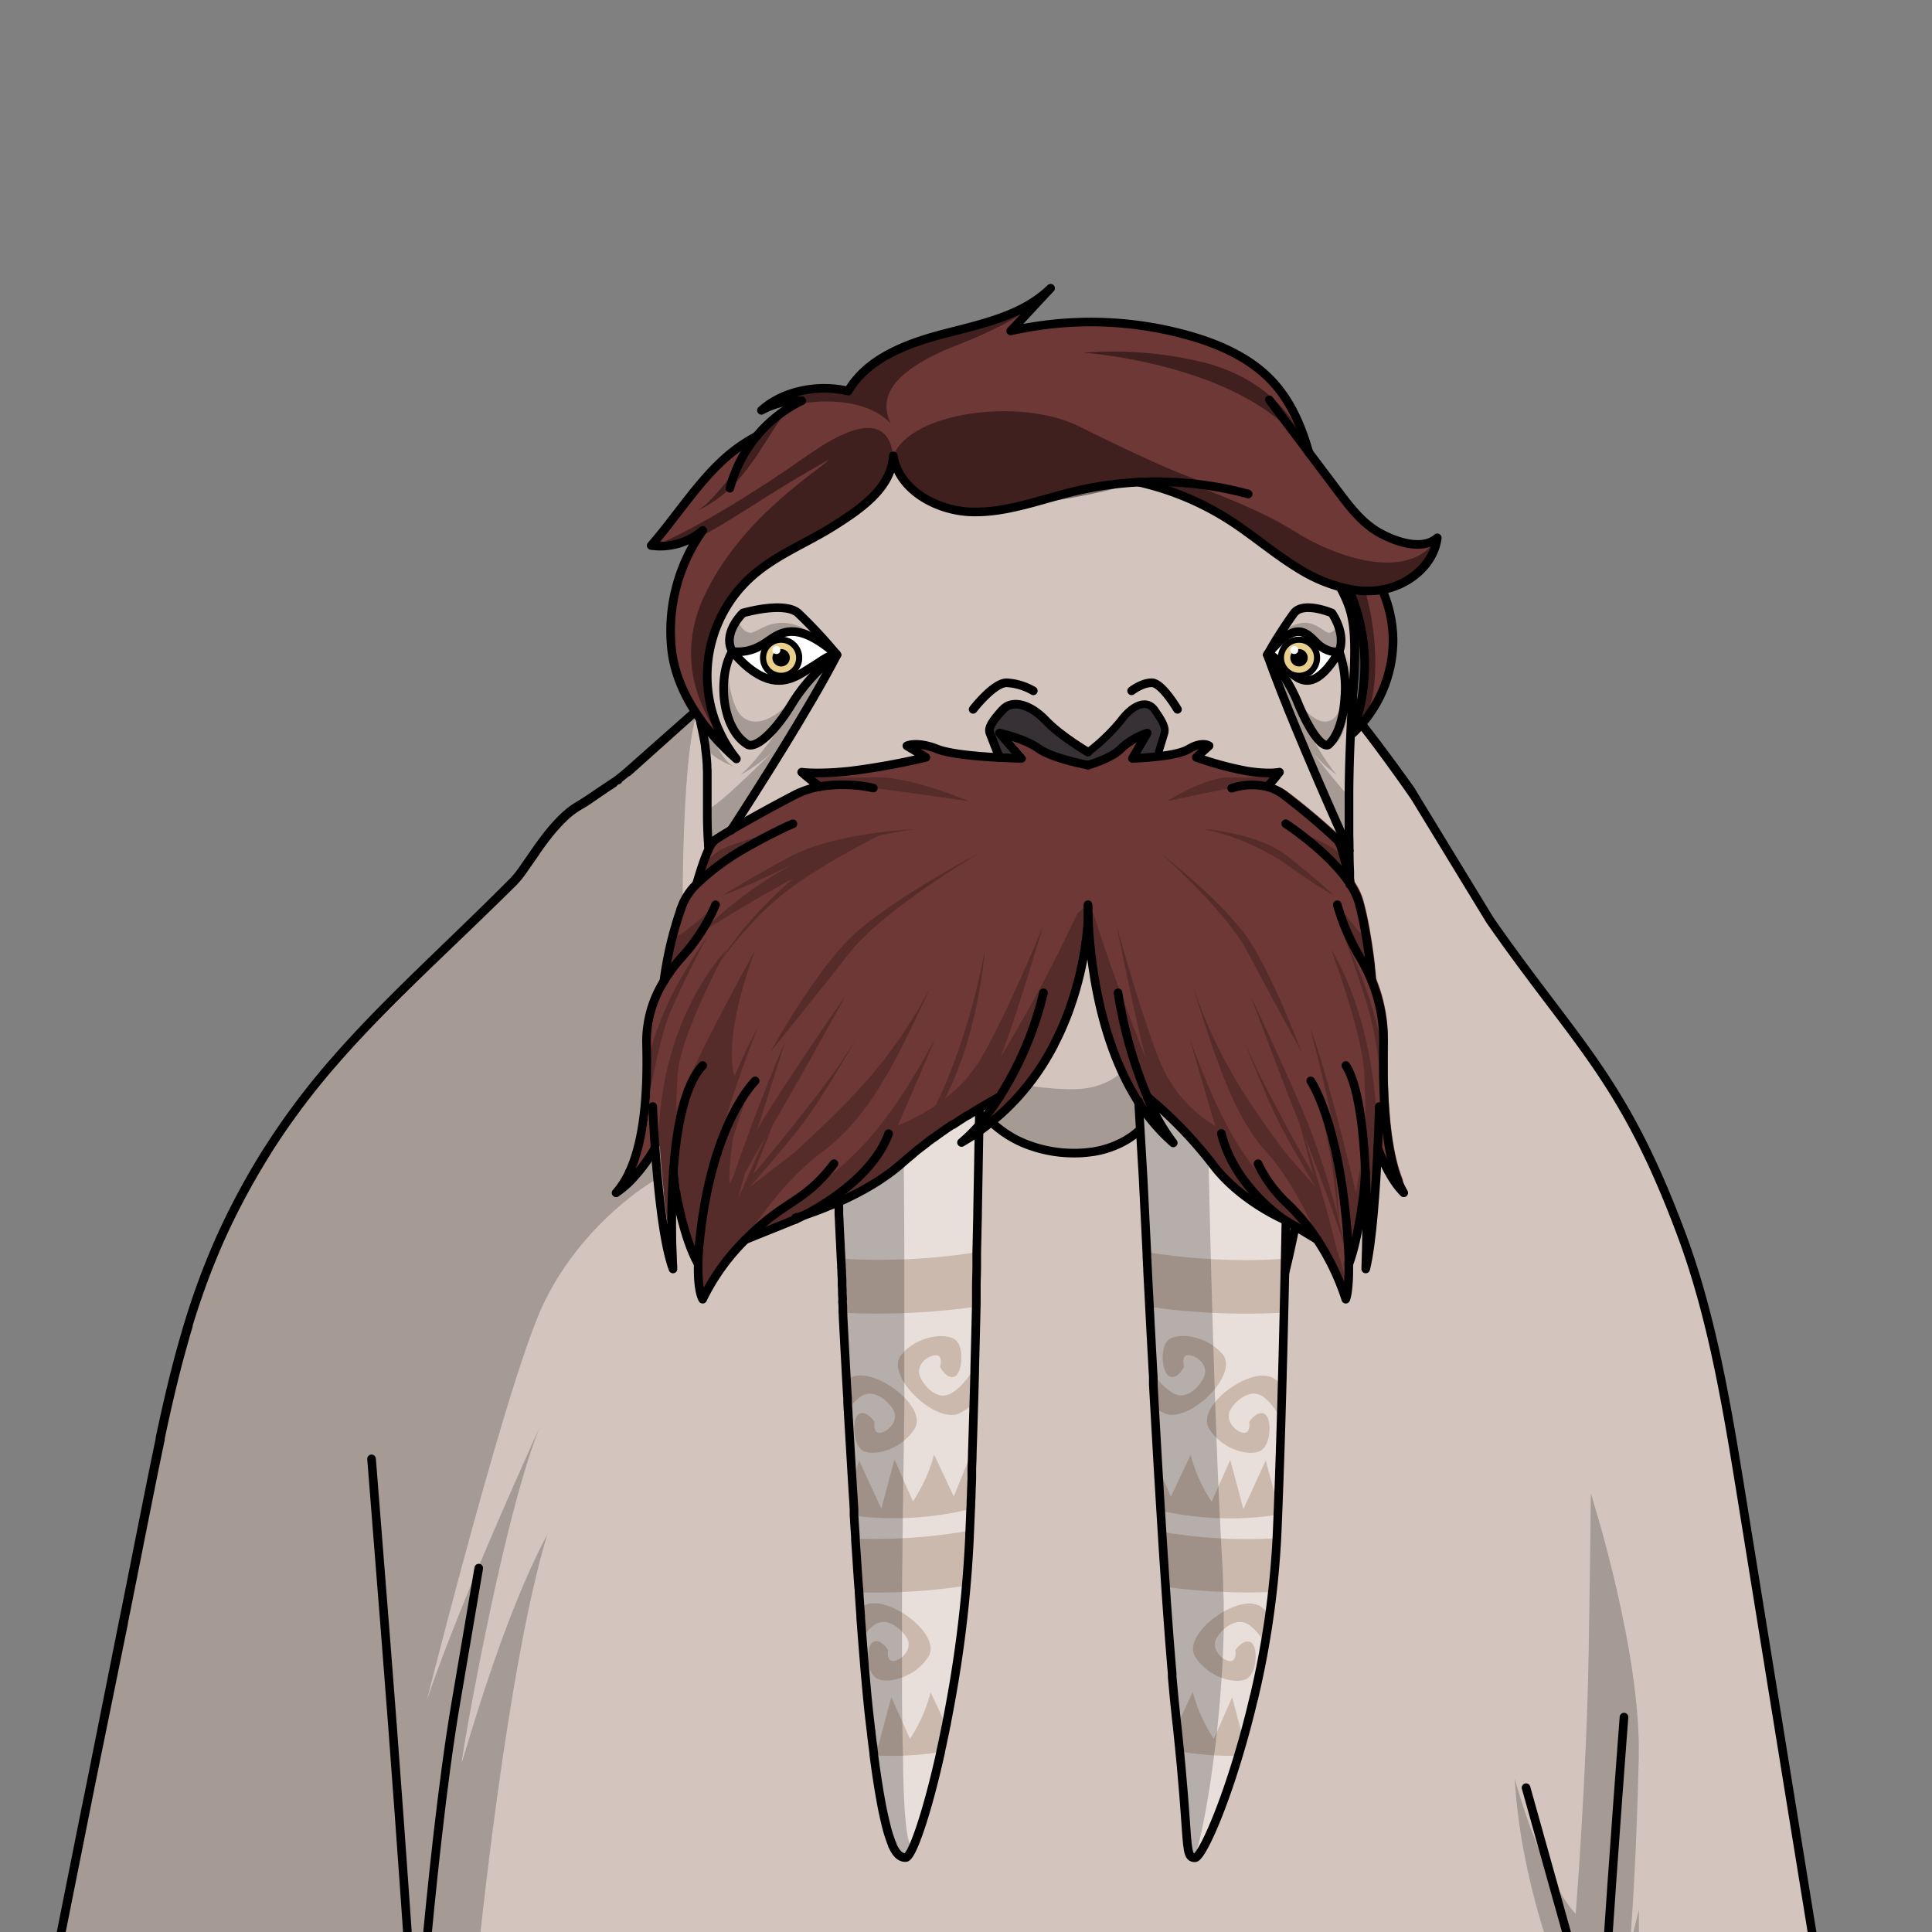 <svg xmlns="http://www.w3.org/2000/svg" viewBox="0 0 432 432">
  <rect x="0" y="0" width="432" height="432" fill="#808080" stroke="none"/>
  <defs>
    <style>.BUNTAI_WALRUS_BODY_BUNTAI_WALRUS_BODY-22_cls-1{isolation:isolate;}.BUNTAI_WALRUS_BODY_BUNTAI_WALRUS_BODY-22_cls-2{fill:#d3c5be;}.BUNTAI_WALRUS_BODY_BUNTAI_WALRUS_BODY-22_cls-3{opacity:0.22;}.BUNTAI_WALRUS_BODY_BUNTAI_WALRUS_BODY-22_cls-14,.BUNTAI_WALRUS_BODY_BUNTAI_WALRUS_BODY-22_cls-3{mix-blend-mode:multiply;}.BUNTAI_WALRUS_BODY_BUNTAI_WALRUS_BODY-22_cls-11,.BUNTAI_WALRUS_BODY_BUNTAI_WALRUS_BODY-22_cls-13,.BUNTAI_WALRUS_BODY_BUNTAI_WALRUS_BODY-22_cls-4{fill:none;stroke:#000;stroke-linecap:round;stroke-linejoin:round;}.BUNTAI_WALRUS_BODY_BUNTAI_WALRUS_BODY-22_cls-4{stroke-width:1.93px;}.BUNTAI_WALRUS_BODY_BUNTAI_WALRUS_BODY-22_cls-5{fill:#e8dfda;}.BUNTAI_WALRUS_BODY_BUNTAI_WALRUS_BODY-22_cls-6{fill:#ccb9ae;}.BUNTAI_WALRUS_BODY_BUNTAI_WALRUS_BODY-22_cls-7{fill:#9b999a;}.BUNTAI_WALRUS_BODY_BUNTAI_WALRUS_BODY-22_cls-8{fill:#373135;}.BUNTAI_WALRUS_BODY_BUNTAI_WALRUS_BODY-22_cls-9{fill:#6e3836;}.BUNTAI_WALRUS_BODY_BUNTAI_WALRUS_BODY-22_cls-10{fill:#fff;}.BUNTAI_WALRUS_BODY_BUNTAI_WALRUS_BODY-22_cls-11{stroke-width:1.7px;}.BUNTAI_WALRUS_BODY_BUNTAI_WALRUS_BODY-22_cls-12{fill:#e8cf8c;}.BUNTAI_WALRUS_BODY_BUNTAI_WALRUS_BODY-22_cls-13{stroke-width:1.37px;}.BUNTAI_WALRUS_BODY_BUNTAI_WALRUS_BODY-22_cls-14{opacity:0.43;}</style>
  </defs>
  <g class="BUNTAI_WALRUS_BODY_BUNTAI_WALRUS_BODY-22_cls-1">
    <g id="body">
      <path class="BUNTAI_WALRUS_BODY_BUNTAI_WALRUS_BODY-22_cls-2" d="M138.29,174.34l0,0,0,0v0c-.56.57-.89.93-1,1l0,0-.21.13c-1.95,1.27-3.68,2.34-5,3.14l-1.78,1-.24.14-.23.13a18.74,18.74,0,0,0-3.59,2.68l-.18.18-.11.11-.08.08,0,0-.21.2-.28.28-.13.14a42.19,42.19,0,0,0-3.5,4.15l0,0c-.65.86-1.27,1.73-1.86,2.57l0,.05,0,0-.71,1c-.73,1.07-1.42,2.08-2.06,3a21.82,21.82,0,0,1-2.06,2.58l-.12.12C99.92,212,86.69,223.69,75.11,236.93l-.1.12A162.49,162.49,0,0,0,60,257c-.11.15-.2.31-.3.46l0,0,0,.05c-.43.68-.86,1.37-1.28,2.07s-.71,1.18-1.06,1.78-.67,1.14-1,1.72-.67,1.16-1,1.75-.66,1.19-1,1.79l-.3.55c-.23.42-.45.84-.67,1.27l-.12.22-.51,1-.57,1.12-.29.57c-.26.53-.53,1.06-.78,1.61-.5,1-1,2.06-1.48,3.12-.38.82-.74,1.64-1.1,2.47l-.06.14a165.64,165.64,0,0,0-6.38,17.55l0,.13s0,0,0,.06a.24.24,0,0,0,0,.08s0,.1-.05.15-.09.33-.14.49c-.23.78-.46,1.55-.68,2.33-.3,1-.59,2.09-.87,3.13q-.86,3.14-1.63,6.29t-1.48,6.3q-.72,3.19-1.39,6.4a1.84,1.84,0,0,0,0,.25c-.09.42-.18.84-.26,1.26s-.16.75-.23,1.13q-.26,1.17-.48,2.34c-.58,2.76-1.13,5.53-1.69,8.29s-1.05,5.27-1.57,7.91c-.07.32-.13.64-.19,1a.14.14,0,0,0,0,.07l-.18.89c-.06.3-.12.59-.17.89-.18.87-.35,1.75-.52,2.62-.06.26-.11.52-.16.78-.2,1-.4,2-.59,3-.1.47-.19.93-.28,1.4-.05.23-.09.45-.14.68s-.09.43-.13.65c-.08.42-.17.84-.25,1.26s-.16.78-.23,1.17-.15.73-.22,1.09-.13.66-.2,1l-.18.89c0,.14-.06.27-.08.41l-.21,1c0,.18-.07.37-.11.55s-.06.28-.08.42l-.06.29,0,.16L19,405.37c0,.18-.07.37-.11.55l-7,35.06H406.62q-8.58-53-17.17-106.08c-3.24-20-6.53-40.24-13.44-58.79-13.08-35.14-23.45-42.51-42.86-70.37l-16.64-27.29-.05-.08c-.3-.5-.63-1-1-1.6,0,0-1.41-2-3.58-5l-.11-.15c-2.06-2.81-4.78-6.46-7.64-10.1l0,0-.61-.79c-.13-.15-.25-.31-.38-.47l-.13-.17-.12-.14-.62-.78c.06-1.07.11-2.15.18-3.22,0-.56.06-1.1.1-1.65.23-3.47.35-6.28.36-8.63,0-1.67,0-3.11-.14-4.37q-.06-.76-.15-1.44l-.09-.67a21.42,21.42,0,0,0-.66-2.92c-.05-.18-.11-.35-.17-.52-.11-.35-.24-.69-.37-1a48.05,48.05,0,0,0-2.28-4.66c-.12-.24-.26-.48-.41-.73l0-.05c-.14-.24-.3-.48-.47-.72l0-.05c-.17-.25-.35-.51-.55-.77l0,0c-.2-.26-.41-.54-.64-.82h0a73.21,73.21,0,0,0-6.84-7.22c-1.38-1.3-2.79-2.56-4.16-3.74-.21-.53-.42-1-.64-1.56-.07-.15-.14-.29-.2-.44-.16-.36-.33-.71-.49-1-.09-.17-.17-.34-.25-.51l-.39-.73a29.68,29.68,0,0,0-3.53-5.27l-.13-.15c-.24-.28-.49-.56-.74-.82l-.2-.22-.73-.73-.24-.23c-.24-.23-.49-.45-.74-.67l-.25-.22c-.25-.21-.51-.43-.77-.63l-.24-.18c-.27-.21-.54-.42-.82-.61l-.17-.12a28.67,28.67,0,0,0-4.21-2.41l-.06,0-.95-.42-.28-.12c-.29-.13-.6-.25-.9-.36l-.36-.14-.89-.32-.39-.14-.9-.29-.4-.13-.94-.27L264.7,97l-1-.26-.32-.08-1.08-.26-.08,0c-1.72-.39-3.5-.73-5.34-1l-.23,0-1.21-.19-.31-.05-1.2-.19-.33,0-1.26-.19-.23,0-5-.69c-6.27-1.42-13.65-3.54-20.52-2.94a60,60,0,0,0-6.21.5c-.5.06-1,.14-1.48.22h-.06c-2,.3-4,.71-5.88,1.18-9.61,2.38-18,6.48-24.26,9.74-.5.27-1,.54-1.45.82l-.45.27c-.39.24-.77.49-1.14.74l-.47.32-.91.67-.25.19-.24.19c-.3.24-.59.47-.87.72l-.52.45-.71.66-.4.38c-.31.31-.61.61-.9.92l-.17.19-.82.92a1.83,1.83,0,0,1-.13.16l-.26.31,0,0c-.2.25-.4.49-.58.74h0s0,0,0,0a33.13,33.13,0,0,0-4.28,7.42s0,0,0,0l-.22.55s0,0,0,0c-.07.18-.13.34-.18.5s0,0,0,0a13.94,13.94,0,0,0-.44,1.39h0c-1,.65-2,1.29-3,1.94l-.09.06a40.85,40.85,0,0,0-8.24,7.28A26.63,26.63,0,0,0,155.84,145c-.09.69-.15,1.39-.2,2.12,0,.57-.07,1.12-.09,1.66,0,.14,0,.29,0,.43q0,.61,0,1.2v.36c0,.49,0,1,0,1.41a1.93,1.93,0,0,0,0,.24c0,.37,0,.73,0,1.07l0,.43.06.86,0,.38c0,.36.07.7.11,1,0,.18,0,.35.07.53s0,.34.07.5.06.41.1.61,0,.18,0,.27l.09.56-.27.23-.18.15L140.4,172.63l-1.05.64Zm0,0,0,0,0,0v0c-.56.57-.89.93-1,1l0,0-.21.13c-1.95,1.27-3.68,2.34-5,3.14l-1.78,1-.24.14-.23.13a18.74,18.74,0,0,0-3.59,2.68l-.18.18-.11.11-.08.08,0,0-.21.2-.28.28-.13.14a42.19,42.19,0,0,0-3.5,4.15l0,0c-.65.86-1.27,1.73-1.86,2.57l0,.05,0,0-.71,1c-.73,1.07-1.42,2.08-2.06,3a21.82,21.82,0,0,1-2.06,2.58l-.12.12C99.92,212,86.69,223.69,75.11,236.93l-.1.12A162.49,162.49,0,0,0,60,257c-.11.15-.2.31-.3.46l0,0,0,.05c-.43.68-.86,1.37-1.28,2.07s-.71,1.18-1.06,1.78-.67,1.14-1,1.72-.67,1.16-1,1.75-.66,1.19-1,1.79l-.3.55c-.23.42-.45.84-.67,1.27l-.12.22-.51,1-.57,1.12-.29.57c-.26.53-.53,1.06-.78,1.61-.5,1-1,2.06-1.48,3.12-.38.82-.74,1.64-1.1,2.47l-.06.14a165.64,165.64,0,0,0-6.38,17.55l0,.13s0,0,0,.06a.24.24,0,0,0,0,.08s0,.1-.05.15-.09.33-.14.49c-.23.78-.46,1.55-.68,2.33-.3,1-.59,2.09-.87,3.13q-.86,3.14-1.63,6.29t-1.48,6.3q-.72,3.19-1.39,6.4a1.84,1.84,0,0,0,0,.25c-.09.42-.18.84-.26,1.26s-.16.75-.23,1.13q-.26,1.17-.48,2.34c-.58,2.76-1.13,5.53-1.69,8.29s-1.05,5.27-1.57,7.91c-.07.32-.13.64-.19,1a.14.14,0,0,0,0,.07l-.18.89c-.06.3-.12.59-.17.89-.18.87-.35,1.75-.52,2.62-.06.26-.11.52-.16.78-.2,1-.4,2-.59,3-.1.47-.19.93-.28,1.4-.05.23-.09.45-.14.68s-.09.43-.13.65c-.08.42-.17.84-.25,1.26s-.16.78-.23,1.17-.15.73-.22,1.09-.13.66-.2,1l-.18.89c0,.14-.06.27-.08.41l-.21,1c0,.18-.07.37-.11.55s-.06.28-.08.42l-.06.29,0,.16L19,405.37c0,.18-.07.37-.11.55l-7,35.06H406.62q-8.58-53-17.17-106.08c-3.24-20-6.53-40.24-13.44-58.79-13.08-35.14-23.45-42.51-42.86-70.37l-16.64-27.29-.05-.08c-.3-.5-.63-1-1-1.6h-.26c-.45-.72-.94-1.49-1.49-2.31l-.11-.16c-.52-.78-1.09-1.62-1.72-2.51l-.11-.15c-2.07-2.93-4.74-6.48-8.27-10.92-.13-.15-.25-.31-.38-.47l-.13-.17a1.34,1.34,0,0,1-.11-.14h0l-.62-.78c.06-1.07.11-2.15.18-3.22,0-.56.06-1.1.1-1.65.23-3.47.35-6.28.36-8.63,0-1.67,0-3.11-.14-4.37q-.06-.76-.15-1.44l-.09-.67a21.42,21.42,0,0,0-.66-2.92c-.05-.18-.11-.35-.17-.52-.11-.35-.24-.69-.37-1a48.05,48.05,0,0,0-2.28-4.66c-.12-.24-.26-.48-.41-.73l0-.05c-.14-.24-.3-.48-.47-.72l0-.05c-.17-.25-.35-.51-.55-.77l0,0c-.2-.26-.41-.54-.64-.82h0a73.21,73.21,0,0,0-6.84-7.22c-1.38-1.3-2.79-2.56-4.16-3.74-.21-.53-.42-1-.64-1.56-.07-.15-.14-.29-.2-.44-.16-.36-.33-.71-.49-1-.09-.17-.17-.34-.25-.51l-.39-.73a29.68,29.68,0,0,0-3.53-5.27l-.13-.15c-.24-.28-.49-.56-.74-.82l-.2-.22-.73-.73-.24-.23c-.24-.23-.49-.45-.74-.67l-.25-.22c-.25-.21-.51-.43-.77-.63l-.24-.18c-.27-.21-.54-.42-.82-.61l-.17-.12a28.67,28.67,0,0,0-4.21-2.41l-.06,0-.95-.42-.28-.12c-.29-.13-.6-.25-.9-.36l-.36-.14-.89-.32-.39-.14-.9-.29-.4-.13-.94-.27L264.7,97l-1-.26-.32-.08-1.08-.26-.08,0c-1.72-.39-3.5-.73-5.34-1l-.23,0-1.21-.19-.31-.05-1.2-.19-.33,0-1.26-.19-.23,0-5-.69c-6.27-1.42-13.65-3.54-20.52-2.94a60,60,0,0,0-6.21.5c-.5.06-1,.14-1.48.22h-.06c-2,.3-4,.71-5.88,1.18-9.61,2.38-18,6.48-24.26,9.74-.5.27-1,.54-1.45.82l-.45.27c-.39.24-.77.49-1.14.74l-.47.32-.91.67-.25.19-.24.19c-.3.24-.59.47-.87.72l-.52.45-.71.66-.4.38c-.31.31-.61.61-.9.92l-.17.19-.82.92a1.83,1.83,0,0,1-.13.16l-.26.31,0,0c-.2.25-.4.49-.58.74h0s0,0,0,0a33.13,33.13,0,0,0-4.28,7.42s0,0,0,0l-.22.55s0,0,0,0c-.07.18-.13.34-.18.5s0,0,0,0a13.94,13.94,0,0,0-.44,1.39h0c-1,.65-2,1.29-3,1.94l-.09.06a40.85,40.85,0,0,0-8.24,7.28A26.63,26.63,0,0,0,155.84,145c-.09.69-.15,1.39-.2,2.12,0,.57-.07,1.12-.09,1.66,0,.14,0,.29,0,.43q0,.61,0,1.2v.36c0,.49,0,1,0,1.41a1.93,1.93,0,0,0,0,.24c0,.37,0,.73,0,1.07l0,.43.06.86,0,.38c0,.36.07.7.11,1,0,.18,0,.35.07.53s0,.34.07.5.06.41.1.61,0,.18,0,.27l.09.56-.27.23-.18.15L140.4,172.63l-1.05.64Z" />
      <g class="BUNTAI_WALRUS_BODY_BUNTAI_WALRUS_BODY-22_cls-3">
        <path d="M136.86,175.33l15.8,26.89c-1.55,2.74-3.14,15.51-3.26,15.69s-4.62,6.61-4.31,17.29-.58,18.51-6.17,30.3c3.41-2,7.29-8.36,7.29-8.36l.26,6.7S128.64,274,120.25,294.46s-24.87,86-24.87,86,5.3-17.25,25.34-61.41c-8.39,20.62-17.48,73.75-17.48,74.92s8.39-30.76,19.11-50.78C113,374,106.5,441,106.5,441H11.88c-.67,0,6-30.51,7-35.06,0-.18.07-.37.11-.55v0L27.44,363l0-.16.06-.29c0-.14,0-.28.08-.42s.07-.37.11-.55l.21-1c0-.14.05-.27.08-.41l.18-.89c.07-.33.13-.66.2-1s.14-.73.22-1.09.15-.78.23-1.17.17-.84.25-1.26c0-.22.08-.43.13-.65s.09-.45.14-.68c.09-.47.18-.93.28-1.4.19-1,.39-2,.59-3,.05-.26.1-.52.16-.78.17-.87.34-1.75.52-2.62,0-.13.05-.26.08-.39.1-.48.2-1,.29-1.46.06-.32.12-.64.19-1,1.33-6.56,2.76-13.69,4-19.67.08-.42.17-.84.26-1.26a1.84,1.84,0,0,1,0-.25,229.56,229.56,0,0,1,6.19-24.94c0-.05,0-.1.05-.15a.24.24,0,0,1,0-.08s0,0,0-.06l0-.13c1.65-5.16,3.67-10.73,6.38-17.55l.06-.14a120.75,120.75,0,0,1,11.13-21l0-.05,0,0c.1-.15.19-.31.3-.46a231.5,231.5,0,0,1,15-19.95l.1-.12c7.14-8.68,23.31-23.81,32.48-32.84a156.31,156.31,0,0,0,12.1-13.52l0,0,0-.05c2.47-3.07,4.25-5.47,5.38-6.75l.13-.14.28-.28.21-.2,0,0,.08-.08Z" />
        <path d="M348.37,441s-8.39-20.41-9.67-43.24c6.84,23.91,13.63,30.17,13.63,30.17s2.45-30.65,2.91-59,.47-35,.47-35,11.3,35.19,10.72,59.19-1.63,37.05-1.63,37.05l-.24,4.66,1.89-7.81v9l.91,5Z" />
        <path d="M138.29,174.34l0,0,0,0c-.56.57-.89.93-1,1l0,0-.08.35v.07L136,181.25l5.59,22.57,11.06-1.6s-.17-35.06,3.51-43.54l-.27.23-.18.15-16.37,14.21Z" />
        <path d="M218.88,91.74S191.93,100.48,186.4,109a66.52,66.52,0,0,0-7.75,16.37s1.16-12.79,5.41-19.68c-7.56,12.63-8,16.36-9.31,19.68S163.1,140.61,162.63,151,168,169.91,168,169.91s-10.8-7.26-12-12.06-1.78-19.56,5.87-27.25,10-7.8,11.78-10.69,6-12.89,11.66-15.65,20.8-12.76,33.79-12.52Z" />
      </g>
      <path class="BUNTAI_WALRUS_BODY_BUNTAI_WALRUS_BODY-22_cls-4" d="M389.45,334.9c-3.24-20-6.53-40.24-13.44-58.79-13.08-35.14-23.45-42.51-42.86-70.37l-16.64-27.29c-.32-.53-.66-1.09-1-1.68,0,0-6.55-9.32-13.21-17.61.06-1.07.11-2.15.18-3.22,0-.56.06-1.1.1-1.65.23-3.47.35-6.28.36-8.63,0-1.67,0-3.11-.14-4.37q-.06-.76-.15-1.44l-.09-.67a21.42,21.42,0,0,0-.66-2.92c-.05-.18-.11-.35-.17-.52-.11-.35-.24-.69-.37-1a48.05,48.05,0,0,0-2.28-4.66c-.12-.24-.26-.48-.41-.73l0-.05c-.14-.24-.3-.48-.47-.72l0-.05c-.17-.25-.35-.51-.55-.77l0,0c-.2-.26-.41-.54-.64-.82h0a73.21,73.21,0,0,0-6.84-7.22c-1.38-1.3-2.79-2.56-4.16-3.74-.21-.53-.42-1-.64-1.56-.07-.15-.14-.29-.2-.44-.16-.36-.33-.71-.49-1-.09-.17-.17-.34-.25-.51l-.39-.73a29.68,29.68,0,0,0-3.53-5.27l-.13-.15c-.24-.28-.49-.56-.74-.82l-.2-.22-.73-.73-.24-.23c-.24-.23-.49-.45-.74-.67l-.25-.22c-.25-.21-.51-.43-.77-.63l-.24-.18c-.27-.21-.54-.42-.82-.61l-.17-.12a28.67,28.67,0,0,0-4.21-2.41l-.06,0-.95-.42-.28-.12c-.29-.13-.6-.25-.9-.36l-.36-.14-.89-.32-.39-.14-.9-.29-.4-.13-.94-.27L264.7,97l-1-.26-.32-.08-1.08-.26-.08,0c-1.72-.39-3.5-.73-5.34-1l-.23,0-1.21-.19-.31-.05-1.2-.19-.33,0-1.26-.19-.23,0-5-.69c-6.27-1.42-13.65-3.54-20.52-2.94a60,60,0,0,0-6.21.5c-.5.06-1,.14-1.48.22h-.06c-2,.3-4,.71-5.88,1.18-9.61,2.38-18,6.48-24.26,9.74-.5.27-1,.54-1.45.82l-.45.27c-.39.24-.77.49-1.14.74l-.47.32-.91.67-.25.19-.24.19c-.3.24-.59.47-.87.72l-.52.45-.71.66-.4.38c-.31.31-.61.61-.9.92l-.17.19-.82.92a1.83,1.83,0,0,1-.13.16l-.29.34c-.2.25-.4.49-.58.74h0s0,0,0,0a33.13,33.13,0,0,0-4.28,7.42s0,0,0,0l-.22.55s0,0,0,0c-.07.18-.13.34-.18.5s0,0,0,0a13.94,13.94,0,0,0-.44,1.39h0c-1.08.67-2.11,1.33-3.08,2a40.85,40.85,0,0,0-8.24,7.28A26.63,26.63,0,0,0,155.84,145c-.09.69-.15,1.39-.2,2.12,0,.57-.07,1.12-.09,1.66,0,.14,0,.29,0,.43q0,.61,0,1.2v.36c0,.49,0,1,0,1.41a1.93,1.93,0,0,0,0,.24c0,.37,0,.73,0,1.07l0,.43.06.86,0,.38c0,.36.07.7.11,1,0,.18,0,.35.07.53s0,.34.07.5.06.41.1.61,0,.18,0,.27l.09.56-.27.23-15.5,13.72c-.81.71-1.61,1.33-2.11,1.71l0,0,0,0-.44.33c-3.62,2.39-6.53,4.43-7.8,5.19l-.23.13a18.74,18.74,0,0,0-3.59,2.68c-.13.13-.27.25-.4.39l-.21.2-.28.28-.13.14a42.19,42.19,0,0,0-3.5,4.15l0,0c-.65.86-1.27,1.73-1.86,2.57-1,1.48-2,2.88-2.82,4.07a21.82,21.82,0,0,1-2.06,2.58l-.12.12C99.92,212,86.69,223.69,75.11,236.93l-.1.12A162.49,162.49,0,0,0,60,257c-.11.15-.2.31-.3.46a160.2,160.2,0,0,0-10.08,18.65c-.38.82-.74,1.64-1.1,2.47l-.06.14a165.64,165.64,0,0,0-6.38,17.55c-2.52,8.32-4.52,16.82-6.32,25.36a1.84,1.84,0,0,0,0,.25c-.92,4.34-1.79,8.68-2.66,13q-1.91,9.59-3.82,19.18c0,.22-.09.43-.13.65l-.9,4.51-.18.89c0,.14-.06.27-.08.41l-.21,1c0,.18-.07.37-.11.55s-.06.28-.08.42l-.06.29q-4.3,21.54-8.6,43.08l-7,35.06H406.62Q398,387.94,389.45,334.9ZM137.18,175.12l-.21.14c-3.11,2-5.45,3.77-6.75,4.51l-.24.14-.23.13a18.74,18.74,0,0,0-3.59,2.68l-.18.18-.11.11-.08.08,0,0-.21.2-.28.28-.13.14a42.19,42.19,0,0,0-3.5,4.15l0,0c-.65.86-1.27,1.73-1.86,2.57l0,.05c-1,1.46-2,2.84-2.79,4a21.82,21.82,0,0,1-2.06,2.58l-.12.12C99.92,212,86.69,223.69,75.11,236.93l-.1.12A162.49,162.49,0,0,0,60,257c-.11.15-.2.31-.3.46l0,0,0,.05c-.43.68-.86,1.37-1.28,2.07s-.71,1.18-1.06,1.78a159.15,159.15,0,0,0-7.69,14.72c-.38.82-.74,1.64-1.1,2.47l-.06.14a165.64,165.64,0,0,0-6.38,17.55l0,.13s0,0,0,.06c-.3,1-.6,2-.89,3.05s-.59,2.09-.87,3.13q-.86,3.14-1.63,6.29t-1.48,6.3q-.72,3.19-1.39,6.4a1.84,1.84,0,0,0,0,.25c-.09.42-.18.84-.26,1.26-.83,3.92-1.61,7.84-2.4,11.76-.88,4.44-1.78,8.89-2.65,13.34-.06.26-.11.52-.16.78-.2,1-.4,2-.59,3-.1.47-.19.93-.28,1.4-.05.23-.09.45-.14.68s-.09.43-.13.65c-.08.42-.17.84-.25,1.26s-.16.78-.23,1.17-.15.73-.22,1.09-.13.66-.2,1l-.18.89c0,.14-.06.27-.08.41l-.21,1c0,.18-.07.37-.11.55s-.06.28-.08.42l-.06.29,0,.16L19,405.37c0,.18-.07.37-.11.55l-7,35.06H406.62q-8.58-53-17.17-106.08c-3.24-20-6.53-40.24-13.44-58.79-13.08-35.14-23.45-42.51-42.86-70.37l-16.64-27.29c-.32-.53-7.58-11-14.24-19.29.06-1.07.11-2.15.18-3.22,0-.56.06-1.1.1-1.65.23-3.47.35-6.28.36-8.63,0-1.67,0-3.11-.14-4.37q-.06-.76-.15-1.44l-.09-.67a21.42,21.42,0,0,0-.66-2.92c-.05-.18-.11-.35-.17-.52-.11-.35-.24-.69-.37-1a48.05,48.05,0,0,0-2.28-4.66c-.12-.24-.26-.48-.41-.73l0-.05c-.14-.24-.3-.48-.47-.72l0-.05c-.17-.25-.35-.51-.55-.77l0,0c-.2-.26-.41-.54-.64-.82h0a73.21,73.21,0,0,0-6.84-7.22c-1.38-1.3-2.79-2.56-4.16-3.74-.21-.53-.42-1-.64-1.56-.07-.15-.14-.29-.2-.44-.16-.36-.33-.71-.49-1-.09-.17-.17-.34-.25-.51l-.39-.73a29.68,29.68,0,0,0-3.53-5.27l-.13-.15c-.24-.28-.49-.56-.74-.82l-.2-.22-.73-.73-.24-.23c-.24-.23-.49-.45-.74-.67l-.25-.22c-.25-.21-.51-.43-.77-.63l-.24-.18c-.27-.21-.54-.42-.82-.61l-.17-.12a28.67,28.67,0,0,0-4.21-2.41l-.06,0-.95-.42-.28-.12c-.29-.13-.6-.25-.9-.36l-.36-.14-.89-.32-.39-.14-.9-.29-.4-.13-.94-.27L264.7,97l-1-.26-.32-.08-1.08-.26-.08,0c-1.72-.39-3.5-.73-5.34-1l-.23,0-1.21-.19-.31-.05-1.2-.19-.33,0-1.26-.19-.23,0-5-.69c-6.27-1.42-13.65-3.54-20.52-2.94a60,60,0,0,0-6.21.5c-.5.06-1,.14-1.48.22h-.06c-2,.3-4,.71-5.88,1.18-9.61,2.38-18,6.48-24.26,9.74-.5.27-1,.54-1.45.82l-.45.27c-.39.24-.77.49-1.14.74l-.47.32-.91.67-.25.19-.24.19c-.3.24-.59.47-.87.72l-.52.45-.71.66-.4.38c-.31.31-.61.61-.9.92l-.17.19-.82.92a1.83,1.83,0,0,1-.13.16l-.26.31,0,0c-.2.25-.4.49-.58.74h0s0,0,0,0a33.13,33.13,0,0,0-4.28,7.42s0,0,0,0l-.22.55s0,0,0,0c-.07.18-.13.34-.18.5s0,0,0,0a13.94,13.94,0,0,0-.44,1.39h0c-1,.65-2,1.29-3,1.94l-.09.06a40.85,40.85,0,0,0-8.24,7.28A26.63,26.63,0,0,0,155.84,145c-.09.69-.15,1.39-.2,2.12,0,.57-.07,1.12-.09,1.66,0,.14,0,.29,0,.43q0,.61,0,1.2v.36c0,.49,0,1,0,1.41a1.93,1.93,0,0,0,0,.24c0,.37,0,.73,0,1.07l0,.43.06.86,0,.38c0,.36.07.7.11,1,0,.18,0,.35.07.53s0,.34.07.5.06.41.1.61,0,.18,0,.27l.09.56-.27.23-.18.15L140.4,172.63m-2.18,1.78v0l0,0,0,0" />
      <polyline class="BUNTAI_WALRUS_BODY_BUNTAI_WALRUS_BODY-22_cls-4" points="341.23 399.73 346.65 419.09 352.78 440.98" />
      <path class="BUNTAI_WALRUS_BODY_BUNTAI_WALRUS_BODY-22_cls-4" d="M359.07,441c1.62-25.38,4.06-57.05,4.06-57.05" />
      <path class="BUNTAI_WALRUS_BODY_BUNTAI_WALRUS_BODY-22_cls-4" d="M94.77,441c1.57-17.37,4.11-42.39,7.16-60.27l5.12-30.1" />
      <path class="BUNTAI_WALRUS_BODY_BUNTAI_WALRUS_BODY-22_cls-4" d="M83.08,326.21s.06.92,3.19,40.35c2,25.22,4.12,55.1,5.45,74.42" />
      <path class="BUNTAI_WALRUS_BODY_BUNTAI_WALRUS_BODY-22_cls-5" d="M287.53,273q-.07,4.08-.17,8.45c0,1,0,2.12-.07,3.19v.06c0,1.59-.07,3.2-.11,4.82q0,1.9-.09,3.84c-.12,5.36-.26,10.84-.41,16.27l-.09,3.37,0,.88c0,1.27-.07,2.52-.11,3.77-.18,6.22-.38,12.24-.6,17.86h0c0,.17,0,.34,0,.51,0,.92-.07,1.83-.11,2.72-.06,1.68-.13,3.31-.2,4.89,0,.12,0,.23,0,.35,0,.67-.07,1.34-.11,2s-.09,1.47-.14,2.21a1.09,1.09,0,0,1,0,.18c-.05.78-.12,1.56-.18,2.34,0,0,0,0,0,0-.07.78-.14,1.55-.22,2.33,0,.43-.09.85-.14,1.27,0,.14,0,.29-.05.43,0,.42-.09.84-.14,1.26h0c-.2,1.65-.41,3.29-.64,4.91h0l0,.24c0,.19,0,.38-.08.57,0,0,0,0,0,.06l0,.21c0,.26-.07.52-.11.78-.14.94-.29,1.87-.44,2.78-.06.39-.13.79-.2,1.18l-.15.85h0c-.72,4.16-1.55,8.2-2.45,12h0c-1.08,4.63-2.26,9-3.45,12.94-4.12,13.77-8.43,22.85-9.73,22.85-1.65,0-1.61-1.51-2.22-10.11q-.12-1.76-.3-3.93v0c-.29-3.65-.69-8.22-1.3-13.94-.06-.57-.13-1.15-.19-1.74s-.13-1.21-.2-1.83c-.28-2.5-.57-5.52-.87-8.94,0-.16,0-.32,0-.47,0-.52-.09-1-.13-1.57-.36-4.26-.73-9.07-1.09-14.23v0c-.09-1.24-.18-2.5-.26-3.78s-.2-2.87-.29-4.33-.2-3-.3-4.55c-.07-1.12-.15-2.24-.21-3.37-.1-1.58-.2-3.19-.29-4.79h0c0-.59-.07-1.18-.11-1.77q-.25-4.09-.5-8.22c-.26-4.45-.52-8.9-.76-13.26-.1-1.67-.19-3.33-.28-5l0-.6c0-.18,0-.33,0-.42s0-.15,0-.15l0-.37q0-.54-.06-1.08c-.34-6.17-.66-12-.93-17.37l-.06-1.13c-.08-1.5-.16-2.95-.23-4.35,0-.36,0-.72-.05-1.08,0-.66-.06-1.31-.1-1.94l0-.64c-.52-10.13-.83-16.68-.83-16.68l-.65-11.05-.38-6.46c.32.5.65,1,1,1.49s.83,1.18,1.27,1.76c.17.23.34.45.53.68s.42.53.64.79.36.43.55.64l0,0c.24.29.5.59.77.87.43.47.87.94,1.33,1.38s1.17,1.13,1.79,1.66c-.26-.32-.51-.65-.77-1-.13-.17-.25-.35-.38-.53a.1.1,0,0,0,0-.05v0c-.27-.4-.55-.82-.82-1.26s-.42-.68-.62-1c-.37-.63-.73-1.29-1.09-2-.2-.38-.4-.77-.59-1.17s-.37-.76-.55-1.15-.34-.72-.5-1.09h0c-.15-.31-.29-.64-.43-1h0s0,0,0,0h0l.08.06h0l.3.25.47.39.28.24.32.28h0l.35.3.79.7.43.39c.3.27.62.55.94.86l1,1,1.09,1.05.58.58.07.06,1,1.06c.76.79,1.55,1.63,2.35,2.51l.28.31,0,0c1,1.14,2,2.34,3,3.59a.05.05,0,0,1,0,0l.36.45.57.76c.3.41.61.8.94,1.19s.45.55.69.81a2,2,0,0,0,.19.22c.26.29.53.58.8.86s.54.56.81.82l0,0c.33.32.65.63,1,.92l.09.08c.34.31.67.6,1,.88l.25.21q.47.39.93.75c.36.29.72.56,1.08.82s.87.64,1.3.93l.31.21,0,0c.24.16.47.32.7.46l.71.45.68.42,1.11.65.52.29c.67.37,1.24.67,1.7.89l.42.2c.38.19.64.3.74.35h.05Z" />
      <path class="BUNTAI_WALRUS_BODY_BUNTAI_WALRUS_BODY-22_cls-5" d="M219,247.85c0,.21,0,.42,0,.64,0,.89,0,1.86,0,2.9h0l-.51.58a.27.27,0,0,1-.07.08l-.32.35-.65.7-.12.12-.13.13c-.39.4-.79.78-1.18,1.14l-.59.53c-.2.18-.39.35-.59.51,1.45-.84,2.82-1.72,4.13-2.65-.08,4.84-.19,11-.32,17.91,0,.24,0,.49,0,.73-.06,2.72-.12,5.56-.19,8.48,0,.87,0,1.75,0,2.63,0,.18,0,.37,0,.56,0,1.25-.06,2.52-.09,3.8,0,.19,0,.38,0,.57,0,.75,0,1.5,0,2.26,0,.22,0,.44,0,.67s0,.62,0,.93c-.11,4.78-.23,9.66-.36,14.54,0,.19,0,.37,0,.56-.06,2.43-.13,4.86-.2,7.27-.11,3.75-.22,7.46-.34,11.07,0,1.16-.07,2.32-.11,3.46,0,.18,0,.36,0,.54,0,.54,0,1.07,0,1.59q-.06,1.68-.12,3.3c0,.79-.06,1.56-.09,2.33v.06c0,.44,0,.87-.05,1.3-.08,2-.16,4-.25,5.86,0,.1,0,.19,0,.28h0a276.5,276.5,0,0,1-3.62,33.46c-.48,2.84-1,5.58-1.5,8.2,0,.27-.1.54-.16.81-.1.48-.19,1-.29,1.43s-.19.94-.29,1.4c-.19.93-.39,1.84-.59,2.73l0,.13c-2.16,9.77-4.43,17.28-6.06,21,0,0,0,0,0,0-.75,1.69-1.36,2.61-1.78,2.61-.8,0-1.6-.35-2.41-1.69-.11-.19-.24-.41-.36-.66l-.13-.26h0l-.07-.14a.61.61,0,0,1,0-.12l-.25-.6c-.16-.43-.33-.9-.49-1.42l-.12-.34c-.21-.7-.43-1.49-.64-2.38h0s0,0,0,0l-.09-.4c-.06-.24-.11-.49-.17-.75s-.07-.31-.11-.46c-.72-3.3-1.47-7.74-2.25-13.68a2.51,2.51,0,0,1,0-.27c-.05-.36-.1-.72-.14-1.09-.14-1.1-.29-2.25-.43-3.46,0-.3-.07-.61-.11-.93s-.07-.61-.1-.92c-.08-.63-.16-1.27-.23-1.93-.49-4.36-1-10.22-1.54-17-.07-.9-.14-1.8-.21-2.73s-.12-1.57-.18-2.38l0-.44c-.13-1.71-.25-3.46-.37-5.26,0-.33,0-.66-.07-1-.11-1.5-.22-3-.32-4.57l-.15-2.32c-.09-1.26-.17-2.52-.26-3.8,0-.11,0-.23,0-.34,0-.46-.06-.93-.08-1.39-.06-.9-.12-1.78-.17-2.63,0-.36-.05-.72-.07-1.09,0-.2,0-.4,0-.6s0-.52,0-.79l-.06-.95c0-.44-.05-.9-.08-1.37-.06-.75-.09-1.51-.15-2.26v-.08c-.34-5.56-.67-11.18-1-16.68,0-.46-.06-.92-.08-1.37l-.06-1.1,0-.61c0-.61-.08-1.22-.11-1.83s-.07-1.17-.1-1.75c-.29-5.24-.56-10.31-.81-15.05v0c0-.32,0-.64-.05-1v-.07c0-.3,0-.61,0-.9s0-.65-.05-1,0-.64,0-.95-.05-.82-.06-1.22,0-.49,0-.74l-.06-1.09c0-.22,0-.43,0-.64s0-.23,0-.34a.34.34,0,0,1,0-.1c0-.47-.05-.93-.07-1.39s0-1.08-.08-1.61c0-.18,0-.35,0-.53l-.06-1q-.07-1.54-.15-3c0-.63-.06-1.25-.09-1.85-.05-1.23-.11-2.4-.17-3.5,0-.65-.06-1.28-.09-1.88,0-.4,0-.79,0-1.17,0-.72-.05-1.1-.05-1.1l.11,0,.8-.35,1.44-.67.3-.14.85-.42a61.4,61.4,0,0,0,5.91-3.29l.08-.05.14-.09c.41-.26.81-.53,1.21-.81a39,39,0,0,0,4.29-3.33l1-.85.12-.11c.45-.39.92-.78,1.39-1.17l1.41-1.14,1.44-1.11c.48-.37.95-.73,1.43-1.08a.72.72,0,0,1,.15-.11h0l.05,0,.19-.15.19-.13.85-.61.17-.12a3.43,3.43,0,0,1,.33-.24l.32-.22.41-.29.4-.28.31-.21,1-.66.07,0,.06,0,.54-.36.54-.36,2.05-1.32.23-.15.05,0,.13-.09.18-.11.19-.12.19-.11Z" />
      <path class="BUNTAI_WALRUS_BODY_BUNTAI_WALRUS_BODY-22_cls-6" d="M218.39,280c0,.87,0,1.75,0,2.63,0,.18,0,.37,0,.56,0,1.25-.06,2.52-.09,3.8,0,.19,0,.38,0,.57,0,.75,0,1.5,0,2.26,0,.22,0,.44,0,.66h0c0,.31,0,.62,0,.93s0,.51,0,.76a153.49,153.49,0,0,1-16,1.44c-1.94.07-3.88.11-5.82.11h-1.49c-2.42,0-4.68-.11-6.8-.26h-.07v-.07c0-.3,0-.61,0-.9s0-.58,0-.87a.28.28,0,0,0,0-.09c0-.32,0-.64,0-.95s-.05-.82-.06-1.22,0-.49,0-.74l-.06-1.09c0-.33,0-.66-.05-1a.34.34,0,0,1,0-.1c0-.47-.05-.93-.07-1.39s0-1.08-.08-1.61c0-.18,0-.35,0-.53s0-.19,0-.28c0-.43-.05-.85-.06-1.26h0c2.3.2,4.81.31,7.56.34q3.59,0,7.17-.11A143.88,143.88,0,0,0,218.39,280Z" />
      <path class="BUNTAI_WALRUS_BODY_BUNTAI_WALRUS_BODY-22_cls-6" d="M190.85,344c0,.63.09,1.24.13,1.86.1,1.53.2,3.05.3,4.55,0,.32,0,.66.07,1,.1,1.57.21,3.1.31,4.62,1.37.06,2.73.08,4.1.08a134.34,134.34,0,0,0,20-1.5c.05-.5.09-1,.13-1.5q.11-1.14.18-2.28c0-.51.08-1,.11-1.55.08-1.08.15-2.17.2-3.28,0-.32,0-.65.05-1s.06-1,.08-1.46c0-.08,0-.15,0-.23,0-.33,0-.65,0-1A121.19,121.19,0,0,1,190.85,344Z" />
      <path class="BUNTAI_WALRUS_BODY_BUNTAI_WALRUS_BODY-22_cls-6" d="M217.78,306c0,.19,0,.37,0,.56-.06,2.43-.13,4.86-.2,7.27a10.33,10.33,0,0,1-3.32,2.3c-3.57,1.34-9.57-2.84-12.19-7.14-1.37-2.25-1.82-4.52-.54-6.06.18-.22.37-.42.56-.62,3.82-3.92,9.94-4.3,11.74-2.55s1.31,7.41-.45,8.07-3.17-2.2-3.17-2.2.88-2.91-1.3-2.56-4.14,2.62-3.16,4.81,3.79,5.33,6.86,3.72C214.54,310.55,216.35,308.34,217.78,306Z" />
      <path class="BUNTAI_WALRUS_BODY_BUNTAI_WALRUS_BODY-22_cls-6" d="M195.22,367.16c-1.66.89-1.5,6.48.61,8s8.65.21,11.77-4.74-9.23-14.16-14.34-11.42A6.44,6.44,0,0,0,192,360c0,.33,0,.65.07,1,0,.12,0,.23,0,.35a2.64,2.64,0,0,0,0,.28c0,.05,0,.11,0,.16q.12,1.65.24,3.24c0,.48.07,1,.11,1.43,0,.15,0,.29,0,.44a11.45,11.45,0,0,1,3-3.53c2.84-2,6,.75,7.3,2.79s-.39,4.56-2.51,5.17-1.63-2.36-1.63-2.36S196.88,366.26,195.22,367.16Z" />
      <path class="BUNTAI_WALRUS_BODY_BUNTAI_WALRUS_BODY-22_cls-6" d="M192.39,312.32c2.83-2,6,.75,7.29,2.8s-.39,4.56-2.51,5.18-1.62-2.37-1.62-2.37-1.77-2.67-3.43-1.77-1.5,6.49.61,8.06,8.65.21,11.77-4.75-9.22-14.15-14.34-11.42a6.92,6.92,0,0,0-1.39,1c0,.26,0,.53,0,.79.06,1.06.13,2.13.19,3.19v.07s0,.11,0,.15c0,.31,0,.6.05.91s.05.91.07,1.36c0,.22,0,.44,0,.66h0A12.08,12.08,0,0,1,192.39,312.32Z" />
      <path class="BUNTAI_WALRUS_BODY_BUNTAI_WALRUS_BODY-22_cls-6" d="M217.23,324.87c0,1.16-.07,2.32-.11,3.46a1,1,0,0,0,0,.17c0,.12,0,.25,0,.37,0,.54,0,1.06,0,1.59q-.06,1.68-.12,3.3c0,.79-.06,1.56-.09,2.33v.06c0,.44,0,.87-.05,1.3a70.62,70.62,0,0,1-15.11,2c-2.13.06-4.26,0-6.38-.11-1.6-.1-3.19-.26-4.78-.47,0-.15,0-.3,0-.45s0-.36,0-.54,0-.38,0-.58,0-.18,0-.27c-.08-1.37-.17-2.74-.25-4.13v-.08s0,0,0,0c.58-2.11,1.15-4.21,1.73-6.31l5,10.85q1.47-5.49,2.93-11c.67,1.51,1.35,3,2,4.52s1.43,3.21,2.15,4.82a35.22,35.22,0,0,0,4.71-10.48l4.4,9.39Z" />
      <path class="BUNTAI_WALRUS_BODY_BUNTAI_WALRUS_BODY-22_cls-6" d="M203.47,388.82l-4.17-9.34q-1.47,5.47-2.93,11c-.71-1.55-1.43-3.11-2.14-4.67.07.63.14,1.22.21,1.82.11.91.22,1.81.33,2.67s.19,1.48.28,2.19a71.12,71.12,0,0,0,15-.69l0-.12c.4-1.79.79-3.65,1.17-5.56v0c0-.07,0-.13,0-.2s.08-.39.12-.6c-1.08-2.3-2.17-4.61-3.25-6.92A35.19,35.19,0,0,1,203.47,388.82Z" />
      <path class="BUNTAI_WALRUS_BODY_BUNTAI_WALRUS_BODY-22_cls-6" d="M287.36,281.41c0,.85,0,1.72-.06,2.59,0,.2,0,.4,0,.6v.06c0,.51,0,1,0,1.54v.07c0,.72,0,1.44-.05,2.16,0,.35,0,.7,0,1.05q0,1.9-.09,3.84a.76.76,0,0,0,0,.15c-2.19.15-4.52.24-7,.27h-1.48c-2.47,0-4.95-.06-7.42-.19-4.74-.22-9.48-.66-14.18-1.33h-.08c0-.26,0-.51,0-.76,0-.08,0-.15,0-.22l-.09-1.66-.06-1.13c0-.17,0-.33,0-.5v0c0-.06,0-.11,0-.17-.05-.88-.09-1.74-.14-2.59,0-.36,0-.71-.06-1.06s0-.72-.05-1.08c0-.66-.06-1.31-.1-1.94l0-.64c0-.15,0-.3,0-.45l.1,0a140.35,140.35,0,0,0,14.46,1.53q4.56.25,9.12.21C282.65,281.71,285.1,281.61,287.36,281.41Z" />
      <path class="BUNTAI_WALRUS_BODY_BUNTAI_WALRUS_BODY-22_cls-6" d="M285.5,343.94c0,.67-.07,1.34-.11,2s-.09,1.47-.14,2.21a1.09,1.09,0,0,1,0,.18c-.05.67-.1,1.35-.16,2s-.13,1.46-.2,2.19-.15,1.45-.23,2.18c0,.42-.09.84-.14,1.26-1.8.07-3.61.11-5.41.11s-3.67,0-5.5-.12a129.31,129.31,0,0,1-12.89-1.13l-.13,0c-.1-1.42-.2-2.87-.29-4.33l-.09-1.38c-.07-1.05-.14-2.1-.21-3.17,0-.39,0-.79-.07-1.19,0-.07,0-.13,0-.2,0-.65-.09-1.31-.13-2l.13,0A118.53,118.53,0,0,0,273.07,344,119.85,119.85,0,0,0,285.5,343.94Z" />
      <path class="BUNTAI_WALRUS_BODY_BUNTAI_WALRUS_BODY-22_cls-6" d="M271.69,310.52c-2.95,3.68-8,6.76-11.09,5.58a8.32,8.32,0,0,1-2.45-1.53l0,0c-.1-1.67-.19-3.33-.28-5a2.72,2.72,0,0,1,0-.28,3,3,0,0,0,0-.32c0-.18,0-.33,0-.42s0-.15,0-.15l0-.37q0-.54-.06-1.08h0a13.59,13.59,0,0,0,4.55,4.62c3.07,1.61,5.89-1.53,6.86-3.72s-1-4.47-3.16-4.81-1.3,2.56-1.3,2.56-1.4,2.87-3.16,2.2-2.34-6.23-.45-8.07c1.59-1.55,6.57-1.43,10.34,1.35a10.76,10.76,0,0,1,1.95,1.82C274.92,304.8,273.85,307.82,271.69,310.52Z" />
      <path class="BUNTAI_WALRUS_BODY_BUNTAI_WALRUS_BODY-22_cls-6" d="M281.61,359.05c-5.11-2.74-17.47,6.46-14.34,11.42s9.66,6.33,11.77,4.74,2.27-7.16.61-8-3.42,1.76-3.42,1.76.48,3-1.63,2.36-3.76-3.12-2.5-5.17,4.46-4.79,7.29-2.79a12.39,12.39,0,0,1,3.44,4.26l.15-.85c.07-.39.14-.79.2-1.18.15-.93.3-1.85.44-2.79,0-.19.06-.38.08-.58s0-.27.06-.41,0,0,0,0c0-.2.05-.38.08-.57l0-.24A8.69,8.69,0,0,0,281.61,359.05Z" />
      <path class="BUNTAI_WALRUS_BODY_BUNTAI_WALRUS_BODY-22_cls-6" d="M270.37,319.47c3.12,5,9.66,6.34,11.77,4.75s2.27-7.17.61-8.06-3.42,1.77-3.42,1.77.48,3-1.63,2.37-3.76-3.13-2.51-5.18,4.46-4.79,7.3-2.8a14,14,0,0,1,4,5.31c0-.39,0-.73,0-1.13l0-1c0-.53,0-1.06.05-1.59v0c0-.16,0-.32,0-.47s0-.27,0-.41l.09-3.37a8.36,8.36,0,0,0-2-1.55C279.6,305.32,267.24,314.51,270.37,319.47Z" />
      <path class="BUNTAI_WALRUS_BODY_BUNTAI_WALRUS_BODY-22_cls-6" d="M285.85,335.47c0,.17,0,.34,0,.51,0,.92-.07,1.83-.11,2.72-2,.31-4.1.54-6.17.67-2.23.14-4.47.18-6.7.1a71.14,71.14,0,0,1-13.24-1.65l-.13,0c0-.59-.07-1.18-.11-1.77q-.25-4.09-.5-8.22c0,.1.08.19.13.29q1.38,3.29,2.79,6.57l4.41-9.39a34.94,34.94,0,0,0,4.7,10.48l1.61-3.6c.85-1.92,1.71-3.83,2.56-5.74q1.47,5.47,2.93,11l5-10.85q1.31,4.77,2.62,9.55Z" />
      <path class="BUNTAI_WALRUS_BODY_BUNTAI_WALRUS_BODY-22_cls-6" d="M271.41,388.82a35.22,35.22,0,0,1-4.71-10.48c-1.17,2.48-2.33,5-3.5,7.46l0,.28,0,.26c.2,1.84.38,3.57.54,5.17,0,0,0,.07,0,.1a70.21,70.21,0,0,0,13.11,1c.16-.56.32-1.11.49-1.68.21-.73.42-1.46.62-2.21-.81-3.07-1.64-6.15-2.45-9.2Z" />
      <path class="BUNTAI_WALRUS_BODY_BUNTAI_WALRUS_BODY-22_cls-2" d="M299,130.05c-.06-.11-.12-.23-.2-.35s-.14-.24-.22-.37a13.58,13.58,0,0,0-.79-1.19c-.09-.13-.19-.27-.3-.41-.29-.41-.63-.83-1-1.27l-.37-.45-.77-.9c-.27-.3-.54-.61-.83-.92l-.88-.93c-.3-.31-.6-.63-.91-.94L291.41,121c-1.4-1.36-2.85-2.7-4.29-4-.41-.37-.83-.73-1.24-1.08-.18-.46-.36-.9-.55-1.34s-.37-.86-.57-1.28-.39-.82-.6-1.22-.42-.78-.63-1.16-.5-.86-.75-1.27-.59-.9-.88-1.33-.5-.69-.75-1-.49-.62-.74-.92l-.21-.25c-.27-.31-.54-.6-.81-.89s-.59-.62-.9-.91a23.11,23.11,0,0,0-2.67-2.22l-.58-.41c-.56-.39-1.13-.75-1.71-1.09-.3-.18-.61-.35-.92-.51s-.71-.37-1.08-.55-.84-.41-1.28-.59l-.66-.28-1.18-.46-.4-.14-.57-.2-.57-.19c-.38-.13-.76-.25-1.15-.36s-.91-.27-1.38-.39a2.36,2.36,0,0,0-.38-.1q-.7-.19-1.44-.36l-.73-.17-.74-.16c-1-.21-2.05-.41-3.11-.6l-2.69-.45-.53-.08c-1.64-.25-3.32-.48-5-.72l-.5-.07L247.61,94l-.48-.06h0l-.92-.13-1.79-.25c-.44-.15-.88-.29-1.31-.41s-.81-.24-1.21-.35l-1-.28c-.53-.14-1.05-.26-1.58-.38-.69-.15-1.38-.28-2.07-.41l-1-.17-1-.13c-.59-.08-1.17-.15-1.76-.2l-1.27-.11-.74,0q-.63,0-1.26-.06c-1.14,0-2.27,0-3.39,0h-.08q-.73,0-1.47.06c-.42,0-.85,0-1.27.08l-1.27.11-1.32.14-1,.12c-.71.09-1.41.19-2.11.31l-1,.19c-1.7.3-3.37.67-5,1.09-.8.21-1.6.43-2.38.66-1.32.38-2.6.79-3.86,1.23-.84.28-1.67.58-2.48.89-3.25,1.22-6.29,2.56-9.05,3.89l-1.53.74-1.47.73-2.76,1.42c-.38.2-.75.41-1.12.62s-.59.35-.88.53-.75.47-1.11.72-.72.49-1.06.75l-.92.72-.87.72a29.51,29.51,0,0,0-2.64,2.59c-.23.25-.44.49-.65.74l-.36.43c-.24.29-.47.57-.69.86a0,0,0,0,1,0,0s0,0,0,0l0,0c-.26.34-.51.67-.73,1s-.43.61-.62.92a30.47,30.47,0,0,0-1.95,3.38c-.26.52-.49,1-.68,1.45-.1.22-.19.44-.27.64l-.18.45c-.17.43-.3.8-.4,1.1,0,.14-.08.26-.12.37-.1.33-.16.53-.17.58h0c-11.45,7.06-16.83,14.25-17.59,25.8,0,.73-.08,1.43-.1,2.1a43.32,43.32,0,0,0,.26,6.93c.05.45.12.89.18,1.31l.21,1.25.15.81c0,.07,0,.15,0,.22s0,.14,0,.21,0,0,0,0a.17.17,0,0,1,0,.07h0a.43.43,0,0,1,0,.11,63.41,63.41,0,0,0,1.39,7,.73.73,0,0,0,0,.08c.17,1.2.31,2.49.39,3.95,0,.35,0,.71.05,1.08q0,1.08,0,2.28c0,.4,0,.79,0,1.17v6.1c0,2.64.08,4.9.23,6.9,0,.3,0,.59.06.87a5,5,0,0,1,1.24-1.75l.6-.41.83-.52c.53-.33,1.17-.72,1.9-1.14l.31-.18v0c3.62-2.12,9.11-5.17,14.3-7.87a19.58,19.58,0,0,1,5.52-1.83l-.23-.17c-.65-.46-1.25-.92-1.77-1.33-.33-.26-.63-.51-.89-.73s-.35-.28-.49-.41-.25-.21-.35-.3h0v0l0,0h0l0,0-.23-.21s3.44.52,10.78-.24a157.14,157.14,0,0,0,17-3.08l-4.25-2.56.16-.07a2.25,2.25,0,0,1,.33-.1,5.49,5.49,0,0,1,.63-.12l.22,0,.31,0h.63l.36,0a5.24,5.24,0,0,1,.53,0,1.55,1.55,0,0,1,.29,0,3.54,3.54,0,0,1,.45.08l.2,0,.65.15a1,1,0,0,1,.23.06l.35.1a14.42,14.42,0,0,1,1.47.51c2.84,1.13,9.33,1.66,13.89,1.89,0,0-1.72-4.26-2.15-5.47s.52-2.63,2.79-5.17,6.38-1.13,9.7,2.36,9.44,7.08,9.44,7.08a43.24,43.24,0,0,0,7.36-7.08c2.59-3.49,5.79-4.89,7.56-2.36s2.52,3.95,2.18,5.17c-.29,1-1.33,4.36-1.6,5.25,2.65-.28,5.57-.8,7-1.67a8.94,8.94,0,0,1,1-.5l.17-.07a4.68,4.68,0,0,1,.67-.25l.26-.07a3.8,3.8,0,0,1,.74-.14,1.83,1.83,0,0,1,.32,0h.3l.22,0,.33.06h.07l.08,0a1.45,1.45,0,0,1,.34.14l.1.07-2.84,2.56a74.87,74.87,0,0,0,11.38,3.08c4.91.76,7.21.24,7.21.24l-.15.2a.15.15,0,0,0,0,.06l-.07.08-.16.2-.15.19c-.11.15-.24.31-.38.48l0,0c-.24.3-.52.63-.82,1l-.7.78-.06.06-.16.18a10.52,10.52,0,0,1,3.69,1.83,156.12,156.12,0,0,1,12,10.14,5.35,5.35,0,0,1,.83,1.75c.13.38.26.81.39,1.26a.29.29,0,0,1,0,.09l0,.07c0,.14.07.28.11.42s.09.34.13.51l.12.44h0l.39,1.7c0,.18.08.36.11.54h0c0,.18.08.35.11.53v0c0,.17.08.34.11.51s0,.16.05.24c.12.6.23,1.18.33,1.69h0l.09.14h0c.17.27.34.54.49.81l-.52-1.56c0-.46,0-.93-.05-1.4l.34.32-.37-1.1q-.07-2.25-.12-4.62v0c0-1.11,0-2.24-.05-3.39,0-.17,0-.34,0-.51,0-.64,0-1.28,0-1.92v-1.06c0-1.11,0-2.22,0-3.35,0-.6,0-1.2,0-1.8,0-5.17.19-10.55.45-16l.17-3,.18-3.22c0-.55.06-1.1.1-1.65C303.59,138.44,302.31,136.23,299,130.05Z" />
      <path class="BUNTAI_WALRUS_BODY_BUNTAI_WALRUS_BODY-22_cls-2" d="M251.21,255.26l-.1.05a21.18,21.18,0,0,1-6.9,2.25h-.06a21.29,21.29,0,0,1-13.53-1.3,24,24,0,0,1-8.39-4.86l-.47-.34.08,0-.22-.2s0,0,0,0c.32-.24.63-.5.93-.77l.94-.82c.31-.27.61-.55.91-.83s.59-.56.88-.85c.87-.85,1.7-1.73,2.49-2.62.27-.29.52-.59.77-.89s.63-.75.93-1.13q.28-.34.54-.69c.24-.3.46-.59.68-.89s.44-.59.65-.89c.67-.95,1.31-1.91,1.91-2.88.2-.31.39-.63.58-.95s.37-.63.55-.94c.32-.57.64-1.14.94-1.71,0-.05,0-.09.07-.14l0-.06c.17-.31.34-.63.49-.95.48-.95.93-1.9,1.34-2.85.29-.64.56-1.27.8-1.9.13-.31.25-.62.37-.93s.31-.78.44-1.17.19-.5.27-.75c.32-.91.62-1.8.88-2.68.14-.45.27-.9.4-1.34s.22-.77.32-1.15a.83.83,0,0,0,0-.15c.16-.59.3-1.17.44-1.73.27-1.13.51-2.22.71-3.27a.08.08,0,0,1,0,0c.05-.26.1-.51.14-.76s.09-.49.13-.73c.07-.41.14-.81.2-1.2,0-.11,0-.22.05-.33s.07-.43.09-.64.07-.46.1-.68.06-.45.08-.66q.13-1,.21-1.86s0,0,0,0a.41.41,0,0,1,0-.11.08.08,0,0,1,0-.07c0-.31.06-.61.08-.9s.06-.68.08-1,0-.63,0-.91,0-.27,0-.39a2.72,2.72,0,0,0,0-.28h0a.22.22,0,0,0,0-.08v-.14a.07.07,0,0,1,0-.05v-.16c0-.2,0-.38,0-.54v-.06c0-.19,0-.35,0-.48v.37a1.85,1.85,0,0,0,0,.23c0,.24,0,.53,0,.85v.12c0,.17,0,.35,0,.55s0,.58,0,.9q0,1,.12,2.22c0,.46.07.95.11,1.46.08,1,.18,2.06.31,3.19,0,.43.09.86.15,1.31,0,.14,0,.27.05.41,0,.3.07.6.12.91.23,1.73.52,3.58.88,5.49.1.54.2,1.09.32,1.63s.19.94.3,1.41a3.38,3.38,0,0,0,.09.41c.08.37.16.74.26,1.12s.2.87.32,1.31.22.88.35,1.33a78.16,78.16,0,0,0,2.45,7.62c.13.34.27.69.41,1a1.88,1.88,0,0,0,.12.3c.24.6.49,1.2.76,1.79q.28.66.6,1.32l.08.16c.2.46.43.92.66,1.37s.4.79.61,1.18c0,.08.08.17.13.25.59,1.09,1.21,2.17,1.88,3.22h0l.38,6.46-.38.34v.28A13,13,0,0,1,251.21,255.26Z" />
      <path class="BUNTAI_WALRUS_BODY_BUNTAI_WALRUS_BODY-22_cls-7" d="M182.56,271.08c.72-.28,1.51-.58,2.34-.92C184.07,270.5,183.28,270.81,182.56,271.08Z" />
      <path class="BUNTAI_WALRUS_BODY_BUNTAI_WALRUS_BODY-22_cls-7" d="M305.53,209.43c-.09-.33-.17-.66-.26-1,.06.31.12.63.17,1h0Z" />
      <path class="BUNTAI_WALRUS_BODY_BUNTAI_WALRUS_BODY-22_cls-7" d="M305.84,209.47a.57.57,0,0,1-.31,0c.27,1.06.56,2.18.85,3.37Z" />
      <path class="BUNTAI_WALRUS_BODY_BUNTAI_WALRUS_BODY-22_cls-7" d="M155.77,196l.21-.13.13-.08.26-.16c.26-.85.55-1.75.86-2.63Z" />
      <path class="BUNTAI_WALRUS_BODY_BUNTAI_WALRUS_BODY-22_cls-7" d="M283.5,146.21l-.11.19.15-.18Z" />
      <path class="BUNTAI_WALRUS_BODY_BUNTAI_WALRUS_BODY-22_cls-7" d="M156.79,161.75c0,.11.05.23.07.34h0C156.85,162,156.82,161.87,156.79,161.75Z" />
      <path class="BUNTAI_WALRUS_BODY_BUNTAI_WALRUS_BODY-22_cls-7" d="M187,146.21h-.06l.21.18Z" />
      <path class="BUNTAI_WALRUS_BODY_BUNTAI_WALRUS_BODY-22_cls-8" d="M243.28,168.19a43.24,43.24,0,0,0,7.36-7.08c2.59-3.49,5.79-4.89,7.56-2.36s2.52,3.95,2.18,5.17c-.29,1-1.33,4.36-1.6,5.25-2.94.34-5.56.4-5.56.4l3.3-5.65a15.71,15.71,0,0,0-5.83,3.44c-2.14,2.27-7.41,3.72-7.41,3.72s-7.87-1.45-11.07-3.72-8.71-3.44-8.71-3.44l4.92,5.65s-2.09,0-4.92-.18c0,0-1.72-4.26-2.15-5.47s.52-2.63,2.79-5.17,6.38-1.13,9.7,2.36S243.28,168.19,243.28,168.19Z" />
      <path class="BUNTAI_WALRUS_BODY_BUNTAI_WALRUS_BODY-22_cls-9" d="M313.87,266.72c-.16-.16-.32-.33-.47-.5s-.31-.35-.46-.53-.19-.23-.28-.35l-.36-.47a32.87,32.87,0,0,1-3.44-6.22l-.29-.68c-.17-.41-.33-.8-.48-1.18h0l0-.08c-.09,1.84-.19,3.85-.32,5.93,0,.38,0,.77-.07,1.16-.16,2.5-.35,5.07-.57,7.54,0,.46-.08.92-.13,1.38-.16,1.7-.34,3.34-.53,4.87h0c0,.24-.07.48-.1.72-.07.53-.14,1-.22,1.54l-.18,1.1q-.09.51-.18,1c-.08.43-.17.84-.26,1.23,0,.19-.08.38-.13.56.15-4.1.26-9.61.16-15.43v0c0-.22,0-.45,0-.68,0-.95-.05-1.91-.08-2.86s-.07-1.91-.12-2.87c-.14,2.25-.32,4.22-.32,4.22a.32.32,0,0,1,0,.07s0,.11,0,.2,0,.32-.06.56,0,.31-.06.49c-.07.49-.15,1.1-.25,1.81-.07.48-.15,1-.23,1.57-.16,1-.34,2.13-.56,3.29-.07.4-.15.79-.23,1.2-.15.74-.31,1.49-.48,2.24-.1.43-.2.85-.31,1.26s-.21.82-.33,1.22-.23.78-.35,1.16h0c-.09.31-.19.61-.29.89,0,.12-.09.24-.14.36h0v0s0,0,0,0h0a1.22,1.22,0,0,0-.07.17h0a42.65,42.65,0,0,1-.23,5.76h0c0,.19-.05.36-.07.52s0,.13,0,.18c-.07.39-.13.68-.18.89l0,.1c0,.06,0,.11-.05.16s-.08.23-.08.23-.06-.2-.18-.56c-.05-.15-.1-.32-.17-.52l-.11-.31c-.06-.19-.14-.41-.23-.64-.21-.57-.48-1.26-.8-2-.06-.15-.12-.31-.2-.47-.35-.82-.76-1.73-1.24-2.69l-.35-.72v0c-.36-.69-.74-1.41-1.16-2.15l-.52-.89c-.14-.25-.29-.49-.44-.74,0-.08-.09-.15-.14-.23l0,0c-.26-.43-.54-.86-.82-1.29l-4.94-3L287.53,273l-.48-.29H287c-.17-.07-.74-.33-1.6-.77l-.19-.1-.14-.07-.37-.2-.56-.3-.52-.29-1.11-.65c-.23-.13-.45-.27-.68-.42l-.5-.31-.91-.6,0,0-.31-.21-1.3-.93c-.36-.26-.72-.53-1.08-.82s-.62-.49-.93-.75l-.25-.21-.5-.43c-.81-.71-1.62-1.47-2.41-2.29l-.36-.38c-.33-.36-.66-.72-1-1.1-.12-.13-.23-.27-.34-.41-.33-.39-.64-.78-.94-1.19l-.57-.76-.31-.38a.18.18,0,0,0-.05-.07.05.05,0,0,0,0,0c-1-1.25-2-2.45-3-3.59l0,0-.28-.31c-.88-1-1.76-1.91-2.62-2.78-.09-.09-.17-.19-.26-.27l-.51-.52-.07-.06-.58-.58-1.09-1.05-1-1c-.33-.31-.64-.6-.94-.86l-.43-.39-.79-.7-.35-.3h0l-.32-.27-.28-.24c-.18-.16-.34-.29-.47-.39l-.17-.15-.13-.1h0l-.08-.06h0s0,0,0,0h0c.14.32.28.65.43,1h0c.16.37.33.73.5,1.09.56,1.2,1.13,2.35,1.73,3.42l.5.88c.2.35.41.7.62,1s.55.86.82,1.26v0l0,0c.2.3.41.59.62.86s.36.48.54.7c-.36-.31-.72-.63-1.06-1-.8-.74-1.55-1.51-2.27-2.31q-.22-.24-.42-.48a.67.67,0,0,1-.14-.16l0,0h0q-.43-.48-.84-1c-.09-.1-.17-.21-.26-.32-.4-.5-.78-1-1.15-1.51l-.09-.12c-.22-.31-.44-.61-.64-.92-.34-.49-.67-1-1-1.49h0c-.67-1-1.29-2.13-1.88-3.22-.05-.08-.09-.17-.13-.25-.21-.39-.42-.78-.61-1.18-.08-.17-.17-.33-.25-.5l-.24-.51s0,0,0,0a1.11,1.11,0,0,1-.13-.27,2,2,0,0,0-.1-.21q-.31-.66-.6-1.32c-.26-.6-.51-1.19-.76-1.79a1.88,1.88,0,0,1-.12-.3c-.11-.27-.22-.55-.32-.82-.26-.65-.49-1.3-.72-1.94-.08-.21-.15-.43-.22-.64-.14-.4-.27-.8-.4-1.2-.07-.21-.14-.42-.2-.63-.16-.5-.31-1-.45-1.49a2.71,2.71,0,0,1-.13-.44c-.09-.28-.16-.56-.24-.84s-.13-.44-.18-.66c-.13-.45-.24-.89-.35-1.33-.06-.22-.11-.45-.17-.66v0l-.15-.63c-.1-.38-.18-.75-.26-1.12a1.94,1.94,0,0,1-.05-.2s0,0,0,0c-.12-.54-.23-1-.33-1.58s-.22-1.09-.32-1.63c-.36-1.91-.65-3.76-.88-5.49-.05-.31-.09-.61-.12-.91,0-.14,0-.27-.05-.41-.06-.45-.11-.88-.15-1.31q-.06-.42-.09-.84c0-.39-.08-.78-.12-1.15s-.07-.81-.1-1.2-.07-1-.11-1.46c0-.07,0-.14,0-.2,0-.34,0-.66-.06-1s0-.72-.05-1.05,0-.62,0-.9,0-.38,0-.55v-.45c0-.1,0-.18,0-.27a2.18,2.18,0,0,1,0-.25,1.85,1.85,0,0,1,0-.23.41.41,0,0,1,0,.11v.06c0,.16,0,.35,0,.54V204a.07.07,0,0,0,0,.05,1.62,1.62,0,0,1,0,.22h0a2.72,2.72,0,0,1,0,.28c0,.13,0,.26,0,.39,0,.28,0,.58,0,.91s-.05.65-.08,1,0,.59-.08.9c0,0,0,0,0,0a0,0,0,0,0,0,0v.06a.15.15,0,0,0,0,.07s0,0,0,0q-.08.87-.21,1.86c0,.21,0,.43-.08.66s-.06.45-.1.68l-.09.64c0,.11,0,.22-.05.33-.06.39-.13.79-.2,1.2,0,.24-.08.48-.13.73s-.09.5-.14.76a.08.08,0,0,0,0,0c-.2,1-.44,2.14-.71,3.27-.14.56-.28,1.14-.44,1.73,0,0,0,.1,0,.15-.07.23-.13.47-.2.7l-.12.45c-.13.44-.26.89-.4,1.34s-.23.75-.36,1.13-.34,1-.52,1.55l-.27.75c-.14.39-.29.78-.44,1.17s-.24.62-.37.93c-.25.63-.52,1.26-.8,1.9-.41.95-.86,1.9-1.34,2.85-.16.32-.32.64-.49.95l0,.06c0,.05-.05.09-.07.14-.3.57-.62,1.14-.94,1.71l-.55.94c-.19.32-.38.64-.58.95-.6,1-1.24,1.93-1.91,2.88-.22.3-.43.6-.65.89s-.45.6-.68.89l-.54.69c-.3.38-.61.75-.93,1.13s-.51.6-.77.89c-.79.89-1.62,1.77-2.49,2.62l-.88.85c-.3.28-.6.56-.91.83l-.94.82-.93.77s0,0,0,0c-.87.71-1.77,1.4-2.71,2.06-1.31.93-2.68,1.81-4.13,2.65.2-.16.39-.33.59-.51l.59-.53c.39-.36.79-.74,1.18-1.14l.13-.13.12-.12.65-.7c.11-.11.21-.23.32-.35a.27.27,0,0,0,.07-.08l.51-.58h0c.36-.42.71-.84,1.06-1.28s.7-.89,1-1.35.69-.92,1-1.4.6-.85.89-1.29a1.63,1.63,0,0,1,.11-.17l.43-.66s-1.78,1-4.5,2.6l-1.78,1.09h0l-.19.11-.19.12-.18.11-.13.09-.05,0-.23.14h0a.09.09,0,0,0-.06,0c-.64.4-1.3.83-2,1.28h0l-.54.36-.54.35h0l-.06,0-.07,0-1,.65h0l-.31.21-.4.28-.41.28h0l-.32.22a3.43,3.43,0,0,0-.33.24l-.17.12-.85.61-.19.13-.19.15-.05,0,0,0h0a.72.72,0,0,0-.15.11c-.48.35-1,.71-1.43,1.08l-1.44,1.11c-.47.37-1,.75-1.41,1.14s-.94.78-1.39,1.17l-.12.11-1,.85a39,39,0,0,1-4.29,3.33c-.4.28-.8.55-1.21.81l-.14.09-.08.05a61.4,61.4,0,0,1-5.91,3.29l-.85.42-.3.14-1.44.67-.68.29-.12.06-.11,0-.18.07h0l-1.64.68-.61.25-1.18.46-.55.21c-1.44.53-2.63.94-3.45,1.2l-.4.13-.32.1-.07,0-.14,0-.27.08h-.06l-1.35.54-.28.12h0l-9.56,3.86-.09.1,0,0c-.56.57-1.09,1.14-1.59,1.69l-.5.56-.77.9-.58.7c-.42.52-.82,1-1.19,1.52l-.25.33-.52.72-.69,1c-.23.33-.43.64-.63.94v0a36,36,0,0,0-2.7,4.81l-.05-.09a.16.16,0,0,1,0-.06s0,0,0,0a4.09,4.09,0,0,1-.22-.53c0-.11-.08-.25-.12-.4a13.11,13.11,0,0,1-.39-2.06s0,0,0,0v0h0a.31.31,0,0,0,0-.1l0-.17c0-.15,0-.3,0-.46s0-.31,0-.48l0-.48a2.53,2.53,0,0,1,0-.28c0-.18,0-.37,0-.57s0-.4,0-.61c0-.46,0-1,0-1.48h0c-.13-.23-.25-.46-.37-.7l0,0,0-.07c-.09-.18-.28-.56-.54-1.1-.07-.18-.15-.36-.23-.54-.18-.43-.36-.87-.53-1.32-.34-.9-.66-1.82-.95-2.74-.12-.37-.23-.75-.34-1.12s-.21-.74-.31-1.11a4.67,4.67,0,0,1-.14-.5c-.12-.44-.23-.88-.34-1.3-.37-1.48-.65-2.82-.86-3.85-.05-.22-.09-.43-.12-.62a.5.5,0,0,1,0-.12,2,2,0,0,1-.06-.32c0-.14-.05-.26-.07-.37a2.4,2.4,0,0,1,0-.24l0-.15c0-.1,0-.17,0-.23a1.13,1.13,0,0,0,0-.12s-.27-2-.48-4.22c0,.56-.08,1.13-.11,1.7l-.09,1.69v0a1.48,1.48,0,0,0,0,.21c0,.05,0,.1,0,.15s0,.35,0,.53c0,.95-.07,1.9-.09,2.84-.13,5.55,0,10.78.24,14.72a33.83,33.83,0,0,1-1.21-4.29h0v0a.41.41,0,0,0,0-.07.35.35,0,0,0,0-.13s0-.08,0-.12c-.36-1.69-.69-3.57-1-5.54-.08-.52-.15-1-.22-1.57l-.21-1.58c-.14-1.09-.26-2.18-.38-3.28a.19.19,0,0,1,0-.08s0-.08,0-.13a2.89,2.89,0,0,0,0-.29c-.06-.55-.11-1.1-.17-1.65l-.15-1.64c0-.47-.09-.93-.13-1.39-.06-.61-.11-1.21-.15-1.81-.08-.85-.14-1.68-.2-2.47,0-.33-.05-.65-.07-1a36.66,36.66,0,0,1-5.09,6.94,21.49,21.49,0,0,1-3.6,3.08,18.59,18.59,0,0,0,3-4.72h0q.31-.69.6-1.41c.28-.73.54-1.47.77-2.24.07-.21.14-.44.2-.66a.83.83,0,0,0,0-.15c.1-.32.19-.65.27-1s.13-.52.19-.78c.15-.62.29-1.25.41-1.88s.25-1.27.35-1.91c.06-.36.11-.71.16-1.07s.13-.92.19-1.39c0-.17,0-.34.07-.51s0-.12,0-.18a.49.49,0,0,1,0-.12c.12-1.08.22-2.16.29-3.22,0-.4.06-.8.08-1.2s0-.95.07-1.41q0-.25,0-.48c0-.05,0-.1,0-.16s0-.39,0-.58l0-.91c0-1,0-1.93,0-2.81,0-2.07,0-3.82-.06-5.06a25.43,25.43,0,0,1,3.9-13.48c.1-.74.21-1.5.34-2.27.09-.57.19-1.14.3-1.72s.26-1.39.4-2.09.3-1.4.46-2.1l.42-1.75a63,63,0,0,1,1.92-6.29h0c.18-.46.35-.91.53-1.34a14,14,0,0,1,3-4.18h0q.13-.48.3-1c.09-.33.2-.68.31-1,.26-.85.55-1.75.86-2.63l0,0c.3-.86.62-1.7.95-2.44h0c.14-.31.27-.6.41-.87a5,5,0,0,1,1.24-1.75l.6-.41.83-.52c.53-.33,1.17-.72,1.9-1.14l.31-.19h0c3.62-2.12,9.11-5.17,14.3-7.87a19.58,19.58,0,0,1,5.52-1.83l-.23-.17c-.65-.46-1.25-.92-1.77-1.33-.33-.26-.63-.51-.89-.73l-.49-.41c-.14-.11-.25-.21-.35-.3h0l0-.05h0l0,0-.23-.21s3.44.52,10.78-.24a157.14,157.14,0,0,0,17-3.08l-4.25-2.56h0l.09,0h0a2.25,2.25,0,0,1,.33-.1,5.49,5.49,0,0,1,.63-.12l.22,0,.31,0h.63l.36,0a5.24,5.24,0,0,1,.53,0l.29,0a3.54,3.54,0,0,1,.45.08l.2,0,.65.15a1,1,0,0,1,.23.06l.35.1a14.42,14.42,0,0,1,1.47.51c2.84,1.13,9.33,1.66,13.89,1.89,2.83.14,4.92.18,4.92.18l-4.92-5.65s5.51,1.16,8.71,3.44,11.07,3.72,11.07,3.72,5.27-1.45,7.41-3.72a15.71,15.71,0,0,1,5.83-3.44l-3.3,5.65s2.62-.06,5.56-.4c2.65-.28,5.57-.8,7-1.67a8.94,8.94,0,0,1,1-.5l.17-.07a4.68,4.68,0,0,1,.67-.25l.26-.07a3.8,3.8,0,0,1,.74-.14,1.83,1.83,0,0,1,.32,0h.1a4.83,4.83,0,0,1,.59,0h0l.19,0,.08,0a1.45,1.45,0,0,1,.34.14l.11.06h0l-2.84,2.56a74.87,74.87,0,0,0,11.38,3.08c4.91.76,7.21.24,7.21.24l-.15.2a.15.15,0,0,0,0,.06h0a.18.18,0,0,1,0,.07l-.16.2-.15.19c-.11.15-.24.31-.38.48l0,0c-.24.3-.52.63-.82,1l-.7.78-.06.06-.16.18a10.52,10.52,0,0,1,3.69,1.83,156.12,156.12,0,0,1,12,10.14,5.35,5.35,0,0,1,.83,1.75c.13.38.26.81.39,1.26a1,1,0,0,0,.05.16c0,.14.07.28.11.42s.09.34.13.51l.12.44h0l.39,1.7c0,.18.08.36.11.54l.12.54v0c0,.17.08.34.11.51s0,.16.05.24c.12.6.23,1.18.33,1.69h0l.09.14h0c.17.27.34.54.49.81v0a13.49,13.49,0,0,1,.94,1.91c.07.16.13.33.19.49s.07.2.1.3.11.33.16.5c.13.48.27,1,.39,1.5l.12.48c.08.36.17.73.25,1.1l.24,1.13c.08.38.16.77.23,1.17s.15.78.22,1.18c0,0,0,0,0,.06.06.31.12.63.17,1h0c.19,1.1.37,2.21.52,3.32.07.49.14,1,.2,1.46,0,.21.06.41.08.61l.06.5c0,.29.07.57.1.85l0,.24h0l.12,1.06c.07.66.13,1.31.19,1.94a35.42,35.42,0,0,1,2.61,13.48c0,.74,0,1.65,0,2.71s0,2.27,0,3.58c0,.28,0,.57,0,.86,0,.58,0,1.18,0,1.79,0,1.22.08,2.51.14,3.82a.49.49,0,0,0,0,.12v0c.07,1.4.17,2.84.29,4.28.09,1,.19,1.94.3,2.9.06.48.12,1,.19,1.44s.13,1,.21,1.42.15.93.24,1.39.18,1,.29,1.47.21.95.33,1.42.19.74.29,1.1l.18.62c.06.21.12.41.19.61s.22.67.34,1,.22.6.34.89A17.28,17.28,0,0,0,313.87,266.72Z" />
      <path class="BUNTAI_WALRUS_BODY_BUNTAI_WALRUS_BODY-22_cls-10" d="M295.16,144.44c-2.47-1.79-4.51-7.09-11.61,1.79,1.39.44,2.49,1.86,3.7,2.9,1.61,1.39,3.74,4,6.68,2.68s5.35-5.85,5.5-6.14C299.26,145.71,297.52,146.17,295.16,144.44Z" />
      <path class="BUNTAI_WALRUS_BODY_BUNTAI_WALRUS_BODY-22_cls-10" d="M170,144.44a10.35,10.35,0,0,1-6.23,1.23c.22.29,3.86,4.89,8,6.14s7.4-1.29,9.74-2.68c1.77-1,3.36-2.48,5.4-2.9C176.56,137.35,173.58,142.65,170,144.44Z" />
      <path class="BUNTAI_WALRUS_BODY_BUNTAI_WALRUS_BODY-22_cls-4" d="M173.24,121.32c1.64-1,3.4-2,5.29-3,15.12-8.12,17.56-10.66,17.56-10.66" />
      <path class="BUNTAI_WALRUS_BODY_BUNTAI_WALRUS_BODY-22_cls-4" d="M173.22,121.32c-11.45,7.06-16.83,14.25-17.59,25.8,0,.73-.08,1.43-.1,2.1a43.16,43.16,0,0,0,.64,9.49h0c0,.14.05.28.08.43l.12.59a2.38,2.38,0,0,0,0,.26s0,0,0,0h0a.43.43,0,0,1,0,.11v0c.1.51.2,1,.31,1.5a.64.64,0,0,1,0,.07c0,.11.05.23.07.34.09.39.17.79.26,1.18.25,1.18.5,2.39.7,3.72a1.1,1.1,0,0,0,0,.18.73.73,0,0,0,0,.08c.17,1.2.31,2.49.39,3.95,0,.35,0,.71.05,1.08q0,1.08,0,2.28c0,.4,0,.79,0,1.17,0,2.24,0,4.26,0,6.1,0,2.64.08,4.9.23,6.9,0,.3,0,.59.06.87" />
      <path class="BUNTAI_WALRUS_BODY_BUNTAI_WALRUS_BODY-22_cls-4" d="M285.89,115.93a36.86,36.86,0,0,0-2.35-5c-7.92-14.05-21.81-14.9-39.13-17.34-22-7.34-43.22,2.57-55.69,9.09a31,31,0,0,0-10.3,8.68l0,0-.09.13a30.08,30.08,0,0,0-5.07,9.81h0" />
      <path class="BUNTAI_WALRUS_BODY_BUNTAI_WALRUS_BODY-22_cls-4" d="M301.69,190.22c0-1.11,0-2.24-.05-3.39,0-.17,0-.34,0-.51,0-.64,0-1.28,0-1.92q0-2.18,0-4.41c0-.6,0-1.2,0-1.8,0-5.17.19-10.55.45-16,.05-1,.1-2,.16-3h0c.06-1.07.12-2.14.19-3.21,0-.55.06-1.1.1-1.65,1-15.84-.23-18.05-3.5-24.23-.06-.11-.12-.23-.2-.35s-.14-.24-.22-.37a13.58,13.58,0,0,0-.79-1.19c-.09-.13-.19-.27-.3-.41-.29-.41-.63-.83-1-1.27a4.88,4.88,0,0,0-.37-.45c-.24-.3-.5-.6-.77-.9s-.54-.61-.83-.92-.57-.62-.88-.93-.59-.63-.91-.94L291.41,121c-1.4-1.36-2.85-2.7-4.29-4-.41-.37-.83-.73-1.24-1.08a56.35,56.35,0,0,0-8-6l-.45-.24,0,0c-4.21-2.26-10.42-6.21-10.42-6.21" />
      <path class="BUNTAI_WALRUS_BODY_BUNTAI_WALRUS_BODY-22_cls-4" d="M301.69,190.25q0,2.37.12,4.62l0,.78c0,.47,0,.94.05,1.4l0,.74" />
      <path class="BUNTAI_WALRUS_BODY_BUNTAI_WALRUS_BODY-22_cls-4" d="M183.32,175.89a47.92,47.92,0,0,1-4.06-3.23s3.44.52,10.78-.24a157.14,157.14,0,0,0,17-3.08l-4.26-2.57s2.22-1.1,6.82.73c2.84,1.13,9.33,1.66,13.89,1.89,2.83.14,4.92.18,4.92.18l-4.92-5.65s5.51,1.16,8.71,3.44,11.07,3.72,11.07,3.72" />
      <path class="BUNTAI_WALRUS_BODY_BUNTAI_WALRUS_BODY-22_cls-4" d="M163.49,185.59l-.31.19c-.73.42-1.37.81-1.9,1.14l-.83.52-.6.41a5,5,0,0,0-1.24,1.75c-.14.27-.27.56-.41.87h0c-.33.74-.65,1.58-.95,2.44l0,0c-.31.88-.6,1.78-.86,2.63-.11.35-.22.7-.31,1s-.21.7-.3,1" />
      <path class="BUNTAI_WALRUS_BODY_BUNTAI_WALRUS_BODY-22_cls-4" d="M195.28,176.21a32,32,0,0,0-12-.32,19.58,19.58,0,0,0-5.52,1.83c-5.19,2.7-10.68,5.75-14.3,7.87" />
      <path class="BUNTAI_WALRUS_BODY_BUNTAI_WALRUS_BODY-22_cls-4" d="M152.28,203.19a81.21,81.21,0,0,0-3.84,16.22" />
      <path class="BUNTAI_WALRUS_BODY_BUNTAI_WALRUS_BODY-22_cls-4" d="M152.27,203.17c.18-.46.35-.91.53-1.34a14,14,0,0,1,3-4.18h0a54.76,54.76,0,0,1,11.6-8.42l.17-.1,0,0c2.56-1.46,5-2.68,6.72-3.54s3-1.38,3-1.38" />
      <path class="BUNTAI_WALRUS_BODY_BUNTAI_WALRUS_BODY-22_cls-4" d="M140.76,262a18.59,18.59,0,0,1-3,4.72,21.49,21.49,0,0,0,3.6-3.08,36.66,36.66,0,0,0,5.09-6.94" />
      <path class="BUNTAI_WALRUS_BODY_BUNTAI_WALRUS_BODY-22_cls-4" d="M160,202.31A41.92,41.92,0,0,1,152.46,214a35.4,35.4,0,0,0-4,5.39,25.43,25.43,0,0,0-3.9,13.48c.1,5.29.53,19.68-3.78,29.11" />
      <path class="BUNTAI_WALRUS_BODY_BUNTAI_WALRUS_BODY-22_cls-4" d="M157.12,238.25c-4,4.2-5.86,13.78-6.55,23.62a180.08,180.08,0,0,0-.09,21.87c-2.16-5.76-3.38-18.3-4-27-.38-5.38-.53-9.32-.53-9.32" />
      <path class="BUNTAI_WALRUS_BODY_BUNTAI_WALRUS_BODY-22_cls-4" d="M243.27,202.63v.13c0,.13,0,.29,0,.48v.06c0,.16,0,.35,0,.54V204a.07.07,0,0,0,0,.05v.14s0,.06,0,.09a2.72,2.72,0,0,1,0,.28c0,.13,0,.26,0,.39,0,.28,0,.58,0,.91s-.05.65-.08,1,0,.59-.08.9a.08.08,0,0,0,0,.07s0,.09,0,.13q-.08.87-.21,1.86c0,.21,0,.43-.08.66s-.06.45-.1.68l-.09.64c0,.11,0,.22-.05.33-.06.39-.13.79-.2,1.2,0,.24-.08.48-.13.73s-.09.5-.14.76a.08.08,0,0,0,0,0c-.2,1-.44,2.14-.71,3.27-.14.56-.28,1.14-.44,1.73l-.24.85-.12.45c-.13.44-.26.89-.4,1.34s-.23.75-.36,1.13-.34,1-.52,1.55l-.27.75c-.14.39-.29.78-.44,1.17s-.24.62-.37.93c-.25.63-.52,1.26-.8,1.9-.41.95-.86,1.9-1.34,2.85-.16.32-.32.64-.49.95l0,.06c0,.05-.05.09-.07.14-.3.57-.62,1.14-.94,1.71l-.55.94c-.19.32-.38.64-.58.95-.6,1-1.24,1.93-1.91,2.88-.22.3-.43.6-.65.89s-.45.6-.68.89l-.54.69c-.3.38-.61.75-.93,1.13s-.51.6-.77.89c-.79.89-1.62,1.77-2.49,2.62l-.88.85c-.3.28-.6.56-.91.83l-.94.82-.93.77s0,0,0,0c-.87.71-1.77,1.4-2.71,2.06-1.31.93-2.68,1.81-4.13,2.65.2-.16.39-.33.59-.51s.39-.34.59-.53c.39-.36.79-.74,1.18-1.14l.8-.84.42-.46a.27.27,0,0,0,.07-.08l.51-.58" />
      <path class="BUNTAI_WALRUS_BODY_BUNTAI_WALRUS_BODY-22_cls-4" d="M223.5,245.25A55.38,55.38,0,0,1,219,251.4" />
      <path class="BUNTAI_WALRUS_BODY_BUNTAI_WALRUS_BODY-22_cls-4" d="M233.32,222a76.2,76.2,0,0,1-9.79,23.21" />
      <path class="BUNTAI_WALRUS_BODY_BUNTAI_WALRUS_BODY-22_cls-4" d="M223.52,245.2l0,0s-1.78,1-4.5,2.6l-1.78,1.09-.19.12-.19.12-.18.11-.13.09-.05,0-.23.14-.06,0c-.64.4-1.3.83-2,1.28l-1.08.72-.06,0-.07,0-1,.65-.31.22-.4.28-.41.28-.32.23a3.43,3.43,0,0,0-.33.24l-.17.12c-.28.19-.56.39-.85.61l-.19.13-.19.15-.05,0h0a.72.72,0,0,0-.15.11c-.48.35-1,.71-1.43,1.08l-1.44,1.11c-.47.37-1,.75-1.41,1.14s-.94.78-1.39,1.17l-.12.11-1,.85a39,39,0,0,1-4.29,3.33c-.4.28-.8.55-1.21.81l-.14.09-.08.05a61.4,61.4,0,0,1-5.91,3.29l-.85.42-.3.14-1.44.67-.8.35-.11,0-.18.07h0l-1.64.68-.61.25-1.18.46-.55.21c-1.44.53-2.63.94-3.45,1.2l-.4.13-.32.1-.07,0-.14,0-.27.08" />
      <path class="BUNTAI_WALRUS_BODY_BUNTAI_WALRUS_BODY-22_cls-4" d="M177.85,272.67h.06l1-.49c.41-.2.93-.46,1.53-.79l.06,0a61.33,61.33,0,0,0,5.87-3.62l.08-.06h0c4.72-3.33,10.05-8.18,12.24-14.21" />
      <path class="BUNTAI_WALRUS_BODY_BUNTAI_WALRUS_BODY-22_cls-4" d="M156.11,282.64c0-1.68.16-3.7.43-6.12,2.8-25.75,12.32-34.83,12.32-34.83" />
      <path class="BUNTAI_WALRUS_BODY_BUNTAI_WALRUS_BODY-22_cls-4" d="M186.48,260.21c-6.52,8.5-10.37,8-18.29,15.5-.53.5-1,1-1.53,1.49a48.54,48.54,0,0,0-9.54,13.3s-1.14-1.56-1-7.85" />
      <polyline class="BUNTAI_WALRUS_BODY_BUNTAI_WALRUS_BODY-22_cls-4" points="166.66 277.19 176.22 273.33 176.22 273.33 176.5 273.21 177.85 272.67" />
      <path class="BUNTAI_WALRUS_BODY_BUNTAI_WALRUS_BODY-22_cls-4" d="M150.57,261.87c.21,2.25.48,4.22.48,4.22s1.68,10.54,5.06,16.55h0" />
      <path class="BUNTAI_WALRUS_BODY_BUNTAI_WALRUS_BODY-22_cls-4" d="M243.28,171.08s5.27-1.45,7.41-3.72a15.71,15.71,0,0,1,5.83-3.44l-3.3,5.65s2.62-.06,5.56-.4c2.65-.28,5.57-.8,7-1.67,3.08-1.83,4.57-.73,4.57-.73l-2.85,2.57a74.87,74.87,0,0,0,11.38,3.08c4.91.76,7.21.24,7.21.24a40.15,40.15,0,0,1-2.71,3.23" />
      <path class="BUNTAI_WALRUS_BODY_BUNTAI_WALRUS_BODY-22_cls-4" d="M301.84,197.65a69.28,69.28,0,0,0-1.91-8,5.35,5.35,0,0,0-.83-1.75,156.12,156.12,0,0,0-12-10.14,10.52,10.52,0,0,0-3.69-1.83,14.59,14.59,0,0,0-8,.32" />
      <path class="BUNTAI_WALRUS_BODY_BUNTAI_WALRUS_BODY-22_cls-4" d="M306.74,219.4c-.06-.63-.12-1.28-.19-1.94l-.12-1.06h0l0-.24c0-.28-.06-.56-.1-.85l-.06-.5c0-.2-.05-.4-.08-.61-.06-.48-.13-1-.2-1.46-.15-1.11-.33-2.22-.52-3.32h0c-.05-.32-.11-.64-.17-1,0,0,0,0,0-.06-.07-.4-.14-.79-.22-1.18s-.15-.79-.23-1.17l-.24-1.13c-.08-.37-.17-.74-.25-1.1l-.12-.48c-.12-.52-.26-1-.39-1.5-.05-.17-.1-.34-.16-.5s-.06-.2-.1-.3-.12-.33-.19-.49a13.49,13.49,0,0,0-.94-1.91v0c-.15-.27-.32-.54-.49-.81h0l-.09-.14h0c-4.6-7.1-14.39-13.46-14.39-13.46" />
      <path class="BUNTAI_WALRUS_BODY_BUNTAI_WALRUS_BODY-22_cls-4" d="M308.07,256.71c1.26,3.27,3.25,7.47,5.81,10-5-8.38-4.6-27.55-4.52-33.84a35.42,35.42,0,0,0-2.61-13.48,39.25,39.25,0,0,0-2.69-5.39,46.44,46.44,0,0,1-2.33-4.41h0a46.53,46.53,0,0,1-2.71-7.29" />
      <path class="BUNTAI_WALRUS_BODY_BUNTAI_WALRUS_BODY-22_cls-4" d="M300.94,238.25c2.7,4.2,3.92,13.78,4.38,23.62.39,8,.27,16.27.06,21.87,1.45-5.76,2.27-18.3,2.69-27,.25-5.38.35-9.32.35-9.32" />
      <path class="BUNTAI_WALRUS_BODY_BUNTAI_WALRUS_BODY-22_cls-4" d="M254.44,246.24c-10.8-17-11.16-40.56-11.16-43.6v-.33" />
      <path class="BUNTAI_WALRUS_BODY_BUNTAI_WALRUS_BODY-22_cls-4" d="M256.53,245.27a45.21,45.21,0,0,0,5.81,10.28,41.78,41.78,0,0,1-7.9-9.3" />
      <path class="BUNTAI_WALRUS_BODY_BUNTAI_WALRUS_BODY-22_cls-4" d="M250,222a99.45,99.45,0,0,0,6.55,23.21" />
      <path class="BUNTAI_WALRUS_BODY_BUNTAI_WALRUS_BODY-22_cls-4" d="M273.1,253.45c2.89,11.89,14,19.23,14,19.23s-9.91-4.2-16.06-12.47a93.41,93.41,0,0,0-14.47-14.94v0l0,0" />
      <path class="BUNTAI_WALRUS_BODY_BUNTAI_WALRUS_BODY-22_cls-4" d="M301.61,282.64c0-1.68-.11-3.7-.28-6.12-1.88-25.75-8.25-34.83-8.25-34.83" />
      <path class="BUNTAI_WALRUS_BODY_BUNTAI_WALRUS_BODY-22_cls-4" d="M281.29,260.21a29.74,29.74,0,0,0,6.33,8.7,46.06,46.06,0,0,1,5.91,6.79q.54.75,1,1.5a54.38,54.38,0,0,1,6.39,13.3s.76-1.56.67-7.85" />
      <polyline class="BUNTAI_WALRUS_BODY_BUNTAI_WALRUS_BODY-22_cls-4" points="294.55 277.19 289.61 274.21 287.54 272.96 287.06 272.68" />
      <path class="BUNTAI_WALRUS_BODY_BUNTAI_WALRUS_BODY-22_cls-4" d="M301.61,282.65h0c2.27-6,3.39-16.55,3.39-16.55s.18-2,.32-4.22" />
      <path class="BUNTAI_WALRUS_BODY_BUNTAI_WALRUS_BODY-22_cls-4" d="M219,247.85c0,1.07,0,2.25-.05,3.55h0" />
      <path class="BUNTAI_WALRUS_BODY_BUNTAI_WALRUS_BODY-22_cls-4" d="M218.91,252.89c-.08,4.84-.19,11-.32,17.91,0,.24,0,.49,0,.73-.06,2.72-.12,5.56-.19,8.48,0,.87,0,1.75,0,2.63,0,.18,0,.37,0,.56,0,1.25-.06,2.52-.09,3.8,0,.19,0,.38,0,.57,0,.75,0,1.5,0,2.26,0,.22,0,.44,0,.67s0,.62,0,.93c-.11,4.78-.23,9.66-.36,14.54,0,.19,0,.37,0,.56-.06,2.43-.13,4.86-.2,7.27-.11,3.75-.22,7.46-.34,11.07,0,1.16-.07,2.32-.11,3.46,0,.18,0,.36,0,.54,0,.54,0,1.07,0,1.59q-.06,1.68-.12,3.3c0,.79-.06,1.56-.09,2.33v.06c0,.44,0,.87-.05,1.3-.08,2-.16,4-.25,5.86,0,.1,0,.19,0,.28h0a276.5,276.5,0,0,1-3.62,33.46c-.48,2.84-1,5.58-1.5,8.2,0,.27-.1.54-.16.81-.1.48-.19,1-.29,1.43s-.19.94-.29,1.4c-.19.93-.39,1.84-.59,2.73l0,.13c-2.16,9.77-4.43,17.28-6.06,21,0,0,0,0,0,0-.75,1.69-1.36,2.61-1.78,2.61-.8,0-1.6-.35-2.41-1.69-.11-.19-.24-.41-.36-.66l-.13-.26h0l-.07-.14a.61.61,0,0,1,0-.12l-.25-.6c-.16-.43-.33-.9-.49-1.42l-.12-.34c-.21-.7-.43-1.49-.64-2.38h0c0-.15-.08-.3-.11-.45s-.11-.49-.17-.75-.07-.31-.11-.46c-.72-3.3-1.47-7.74-2.25-13.68a2.51,2.51,0,0,1,0-.27c-.05-.36-.1-.72-.14-1.09-.14-1.1-.29-2.25-.43-3.46,0-.3-.07-.61-.11-.93s-.07-.61-.1-.92c-.08-.63-.16-1.27-.23-1.93-.49-4.36-1-10.22-1.54-17-.07-.9-.14-1.8-.21-2.73s-.12-1.57-.18-2.38l0-.44c-.13-1.71-.25-3.46-.37-5.26,0-.33,0-.66-.07-1-.11-1.5-.22-3-.32-4.57l-.15-2.32c-.09-1.26-.17-2.52-.26-3.8,0-.11,0-.23,0-.34,0-.46-.06-.93-.08-1.39-.06-.9-.12-1.78-.17-2.63,0-.36-.05-.72-.07-1.09,0-.2,0-.4,0-.6s0-.52,0-.79l-.06-.95c0-.44-.05-.9-.08-1.37-.06-.75-.09-1.51-.15-2.26v-.08c-.34-5.56-.67-11.18-1-16.68,0-.46-.06-.92-.08-1.37l-.06-1.1,0-.61c0-.61-.08-1.22-.11-1.83s-.07-1.17-.1-1.75c-.29-5.24-.56-10.31-.81-15.05v0c0-.32,0-.64-.05-1v-.07c0-.3,0-.61,0-.9s0-.65-.05-1,0-.64,0-.95-.05-.82-.06-1.22,0-.49,0-.74l-.06-1.09c0-.22,0-.43,0-.64s0-.23,0-.34a.34.34,0,0,1,0-.1c0-.47-.05-.93-.07-1.39s0-1.08-.08-1.61c0-.18,0-.35,0-.53l-.06-1q-.07-1.54-.15-3c0-.63-.06-1.25-.09-1.85-.05-1.23-.11-2.4-.17-3.5,0-.65-.06-1.28-.09-1.88,0-.4,0-.79,0-1.17,0-.72-.05-1.1-.05-1.1" />
      <path class="BUNTAI_WALRUS_BODY_BUNTAI_WALRUS_BODY-22_cls-4" d="M280.38,379.62a199.87,199.87,0,0,0,5.15-36c.74-16.72,1.34-39.28,1.77-58.93.09-4.05.17-8,.24-11.7" />
      <path class="BUNTAI_WALRUS_BODY_BUNTAI_WALRUS_BODY-22_cls-4" d="M280.36,379.62c-1.08,4.63-2.26,9-3.45,12.94-4.12,13.77-8.43,22.85-9.73,22.85-1.65,0-1.61-1.51-2.22-10.11q-.12-1.76-.3-3.93v0c-.29-3.65-.69-8.22-1.3-13.94-.05-.44-.1-.89-.14-1.34,0-.13,0-.27-.05-.4-.06-.6-.13-1.21-.2-1.83-.28-2.5-.57-5.52-.87-8.94,0-.16,0-.32,0-.47s0-.12,0-.18c0-.45-.08-.92-.12-1.39-.36-4.26-.73-9.07-1.09-14.23v0c-.09-1.24-.18-2.5-.26-3.78s-.2-2.87-.29-4.33-.2-3-.3-4.55c-.07-1.12-.15-2.24-.21-3.37q-.21-3.25-.41-6.56-.25-4.09-.5-8.22c-.26-4.45-.52-8.9-.76-13.26-.1-1.67-.19-3.33-.28-5l0-.6c0-.14,0-.28,0-.42s0-.15,0-.15l0-.37q0-.54-.06-1.08c-.34-6.17-.66-12-.93-17.37l-.06-1.13c-.08-1.5-.16-2.95-.23-4.35,0-.36,0-.72-.05-1.08,0-.66-.07-1.3-.1-1.94l0-.64c-.52-10.13-.83-16.68-.83-16.68l-.65-11.05-.38-6.46h0" />
      <path class="BUNTAI_WALRUS_BODY_BUNTAI_WALRUS_BODY-22_cls-4" d="M302.26,159.15h0l-.44-.54" />
      <path class="BUNTAI_WALRUS_BODY_BUNTAI_WALRUS_BODY-22_cls-4" d="M243.28,168.19s-6.12-3.58-9.44-7.08-7.43-4.89-9.7-2.36-3.23,3.95-2.79,5.17,2.15,5.47,2.15,5.47" />
      <path class="BUNTAI_WALRUS_BODY_BUNTAI_WALRUS_BODY-22_cls-11" d="M243.28,168.19a43.24,43.24,0,0,0,7.36-7.08c2.59-3.49,5.79-4.89,7.56-2.36s2.52,3.95,2.18,5.17c-.29,1-1.33,4.36-1.6,5.25" />
      <path class="BUNTAI_WALRUS_BODY_BUNTAI_WALRUS_BODY-22_cls-4" d="M289.61,274.22q-1,5.11-2.31,10.45" />
      <path class="BUNTAI_WALRUS_BODY_BUNTAI_WALRUS_BODY-22_cls-4" d="M187,146.22h-.06c-2,.43-3.63,1.86-5.4,2.9-2.34,1.39-5.45,4-9.74,2.68s-7.79-5.85-8-6.14" />
      <path class="BUNTAI_WALRUS_BODY_BUNTAI_WALRUS_BODY-22_cls-4" d="M187.12,146.41l-.15-.19a107.2,107.2,0,0,0-8.53-9.15c-3.13-2.68-12.31,0-12.31,0s-4.69,4.45-2.38,8.59" />
      <path class="BUNTAI_WALRUS_BODY_BUNTAI_WALRUS_BODY-22_cls-4" d="M163.5,185.6h0c5.84-9,17.48-27.25,23.64-39.16" />
      <path class="BUNTAI_WALRUS_BODY_BUNTAI_WALRUS_BODY-22_cls-4" d="M187.14,146.43a39.41,39.41,0,0,0-9.79,10.5c-3.67,6.18-7.89,10.32-10.07,9.62-6.05-3.56-6.86-15.41-3.53-20.89h0a10.21,10.21,0,0,0,6.23-1.22c3.59-1.8,6.57-7.1,16.92,1.78l.21.18,0,0" />
      <path class="BUNTAI_WALRUS_BODY_BUNTAI_WALRUS_BODY-22_cls-4" d="M283.51,146.22h0c1.39.44,2.49,1.86,3.7,2.9,1.61,1.39,3.74,4,6.68,2.68s5.35-5.85,5.5-6.14" />
      <path class="BUNTAI_WALRUS_BODY_BUNTAI_WALRUS_BODY-22_cls-4" d="M283.4,146.41l.11-.19a99.89,99.89,0,0,1,5.85-9.15c2.15-2.68,8.44,0,8.44,0s3.22,4.45,1.64,8.59" />
      <path class="BUNTAI_WALRUS_BODY_BUNTAI_WALRUS_BODY-22_cls-4" d="M283.39,146.43c.41,1.16.86,2.38,1.34,3.65h0c2.08,5.55,4.71,12,7.29,18.08l0,0c.89,2.11,1.78,4.19,2.63,6.17h0c3.07,7.11,5.71,13,6.81,15.43.07.16.13.3.19.42h0" />
      <path class="BUNTAI_WALRUS_BODY_BUNTAI_WALRUS_BODY-22_cls-4" d="M299.44,145.66h0c-.17.05-1.91.51-4.27-1.22s-4.51-7.1-11.61,1.78l-.15.18v0h0" />
      <path class="BUNTAI_WALRUS_BODY_BUNTAI_WALRUS_BODY-22_cls-4" d="M283.4,146.44a36.62,36.62,0,0,1,6.71,10.49c2.52,6.18,5.41,10.32,6.9,9.62,1.81-1.56,2.94-4.68,3.45-8.16.11-.84.2-1.7.25-2.56a24.61,24.61,0,0,0-1.27-10.16" />
      <path class="BUNTAI_WALRUS_BODY_BUNTAI_WALRUS_BODY-22_cls-4" d="M217.59,158.61s4.54-5.89,7.46-5.94a13.24,13.24,0,0,1,6,1.8" />
      <path class="BUNTAI_WALRUS_BODY_BUNTAI_WALRUS_BODY-22_cls-4" d="M263.29,158.61s-3.46-5.89-5.69-5.94-4.57,1.8-4.57,1.8" />
      <path class="BUNTAI_WALRUS_BODY_BUNTAI_WALRUS_BODY-22_cls-4" d="M254.81,252.7l-.38.34a18.06,18.06,0,0,1-3.22,2.22l-.1.05a21.18,21.18,0,0,1-6.9,2.25h-.06a26.75,26.75,0,0,1-3.94.28,29.11,29.11,0,0,1-9.59-1.58,24,24,0,0,1-8.39-4.86l-.21-.21-.18-.17-.22-.2" />
      <g class="BUNTAI_WALRUS_BODY_BUNTAI_WALRUS_BODY-22_cls-3">
        <path d="M159.13,203.19a82.7,82.7,0,0,1-6.38,5.36c-1.66,1-2.39.92-2.39.92l-1.92,8s5.62-5.68,7.76-8.22A16,16,0,0,0,159.13,203.19Z" />
        <path d="M174.44,185.51c-.58.29-2.51,1.29-6.68,3.49l-.23.12-.17.1c-4.33,2.29-8.56,4.86-10.49,6.06l-.5.31-.61.38,1.47-3,0,0,.35-.28c.56-.44,1.75-1.38,3.19-2.44,1.91-1.4,11.91-4.1,13.5-4.64Z" />
        <path d="M169.41,229.9c-5.82,9.91-15.14,36.83-15.14,36.83l-2.92-12.38a122.92,122.92,0,0,1,.18-14c.53-9.09,10.95-28,10.95-28s-10.43,10.48-14,30.06a95.69,95.69,0,0,0,.83,36.95s.45-3.05,1.1-14.19c.64,7.5,5.37,16.69,5.37,16.69l3.39-18.29S160.21,253.09,169.41,229.9Z" />
        <path d="M183.51,257.86c10.14-7.59,15.73-17.82,24.76-37.66-9,18-21.12,28.58-30.65,37.53l-10,7.71s9.43-10.58,13.45-16.34c3.59-5.14,9.39-15.07,10.61-17.17a145.71,145.71,0,0,1-9.57,13.67c-7.18,9.35-13.71,17-13.71,17l4.47-11.21.75-1.27C178.85,241.22,189,222.8,189,222.8s-10.72,15.14-18.64,28a140.53,140.53,0,0,0-10.24,21.65c.41-2.47,1.13-6.8,1.77-10.46,1-5.46,5.64-18.35,5.64-18.35s-3.63,3.1-5.15,9.74c-1.24,5.37-2.16,15.83-2.47,19.63-1.42,3.7-2.5,6.81-3.14,8.71,2.36-6.17,9.52-19.08,14.51-27.7-2.74,6.1-6,13.41-7.23,16.32-.92,2.21-2.19,5.64-3.36,8.92a53.54,53.54,0,0,0-4,10.09l.82-1h0l8.19-9.7S173.37,265.44,183.51,257.86Z" />
        <path d="M156.76,281.76a16.48,16.48,0,0,0-.65,2S156.34,283,156.76,281.76Z" />
        <path d="M243.3,203.88v.45c0,1.17-.07,2.81-.24,4.78a59.28,59.28,0,0,1-7.12,23.82c-.17.29-.33.58-.51.86,0,.05-.05.09-.07.14-7.94,13.3-17.86,19.35-18.49,19.72l.27-.29.13-.13.12-.12.65-.7c.11-.11.21-.23.32-.35a.27.27,0,0,0,.07-.08,35.32,35.32,0,0,0,4.69-6.12l-.06,0q-2.1,1.4-4.08,2.59c-3.74,2.28-7.16,4.15-10.14,6.09l-.05,0,0,0h0a.72.72,0,0,0-.15.11,32.65,32.65,0,0,0-5.67,4.5l-.12.11-.85.85c-.68.66-1.37,1.29-2.07,1.86a44.26,44.26,0,0,1-13.07,7.29l-.11,0-.18.07c-2.17.84-4.94,1.8-7.63,2.69l-2.53.83c-3.89,1.26-7.14,2.24-7.5,2.35.5-.37,7.56-5.34,14.74-10.83,7.46-5.71,14.68-12.1,25.52-32.27-6.76,15.95-8.45,19.57-8.45,19.57a42.22,42.22,0,0,0,8.43-4.47c.67-.45,1.36-.94,2-1.47a31.68,31.68,0,0,0,8-8.74c5.88-9.92,13.64-28.86,14.16-30.11-.4,1.34-6.88,23-9.59,29.49a321.64,321.64,0,0,0,17.15-32.12l2.05-1.76.16-.14.21-.18s0,.16,0,.46S243.3,203.41,243.3,203.88Z" />
        <path d="M172.26,235.2S182.64,222.45,190,213s28.94-22.26,28.94-22.26-19.86,10.44-28.42,18.6S172.26,235.2,172.26,235.2Z" />
        <path d="M194.83,176.16c6.16.7,21.84,3,21.84,3s-13.19-5.68-21.39-5.37a83,83,0,0,1-14.13-.61h-.78l2,2.56A91.78,91.78,0,0,1,194.83,176.16Z" />
        <path d="M191.67,231.93c.15-.25.23-.4.23-.4S191.82,231.68,191.67,231.93Z" />
        <path d="M150.36,225.19c3.49-7.87,7.86-15.9,7.86-15.9a120,120,0,0,0-7.86,12.92,78.11,78.11,0,0,0-5.76,15.73s.23,1.75-.6,11.07C145.62,245.05,146.87,233.05,150.36,225.19Z" />
        <path d="M177.28,193.26c12.2-5.94,27.11-7.85,27.11-7.85s-17.65.69-27.87,6.21-14.71,8.46-14.71,8.46S165.07,199.2,177.28,193.26Z" />
        <path d="M306.38,212.8c-.29-1.19-.58-2.31-.85-3.37a.57.57,0,0,0,.31,0Z" />
        <path d="M306.4,216.15l0,.24c-1.18-1.77-3.49-5.29-4.55-7.14a20.45,20.45,0,0,1-2-6.07s3.2,4.33,4.32,5.37a4,4,0,0,0,1.22.85h0c.19,1.1.37,2.21.52,3.32.07.49.14,1,.2,1.46,0,.21.06.41.08.61l.06.5C306.34,215.59,306.37,215.87,306.4,216.15Z" />
        <path d="M302.18,196l-.34-.32-.34-.3-.16-.15c-1.39-1.27-4.33-3.9-7.29-6.2s-4.13-3.2-4.52-3.49c.58.36,7.89,3.23,9.25,4.69.82.89,1.51,1.69,1.94,2.19h0l.45.52.33,1,.31,1Z" />
        <path d="M292.94,229.9c3.95,9.91,10.26,36.83,10.26,36.83l2-12.38s.24-4.87-.12-14-7.42-28-7.42-28,7.07,10.48,9.52,30.06a140.15,140.15,0,0,1-.57,36.95s-.3-3.05-.74-14.19c-.44,7.5-3.64,16.69-3.64,16.69l-2.3-18.29S299.17,253.09,292.94,229.9Z" />
        <path d="M283.39,257.85c-6.86-7.58-10.65-17.81-16.76-37.65,6.05,18,14.3,28.58,20.76,37.53l6.77,7.71s-6.39-10.58-9.11-16.34c-2.43-5.14-6.36-15.07-7.18-17.17.52,1.3,2.42,5.87,6.48,13.67,4.86,9.35,9.28,17,9.28,17l-3-11.21-.51-1.27c-3.55-8.85-10.41-27.27-10.41-27.27s7.25,15.14,12.62,28a178.88,178.88,0,0,1,6.93,21.65c-.28-2.47-.76-6.8-1.2-10.46-.65-5.46-3.82-18.35-3.82-18.35s2.46,3.1,3.49,9.74c.84,5.37,1.47,15.83,1.67,19.63,1,3.7,1.7,6.81,2.13,8.71-1.6-6.17-6.45-19.08-9.83-27.7,1.86,6.1,4.07,13.41,4.9,16.32.62,2.21,1.48,5.64,2.28,8.92a70.89,70.89,0,0,1,2.7,10.09l-.55-1h0l-5.54-9.7S290.26,265.44,283.39,257.85Z" />
        <path d="M301.51,281.76c.2.77.35,1.44.44,2C302,283.73,301.8,283,301.51,281.76Z" />
        <path d="M242.92,202.31l1.64,2.08s4,13.28,11.61,32.12c-1.89-6.67-6.51-29.56-6.51-29.56s5.49,19.92,9.61,30.18a30.38,30.38,0,0,0,12.49,14.68s-1.15-3.62-5.73-19.57c7.34,20.17,12.23,26.56,17.28,32.27s10,10.84,10,10.84-7.82-3.49-12.11-6a29.33,29.33,0,0,1-10.9-10c-3.21-4.91-8.06-7.89-13.74-13.49a46,46,0,0,0,4.25,7.81s-7.33-6.29-12.94-20.74S242.92,202.31,242.92,202.31Z" />
        <path d="M291,235.2s-7-12.75-12-22.25-19.6-22.26-19.6-22.26,13.45,10.44,19.25,18.6S291,235.2,291,235.2Z" />
        <path d="M275.73,176.16c-4.17.7-14.79,3-14.79,3s8.93-5.68,14.48-5.37a38.34,38.34,0,0,0,9.57-.61h.53l-1.36,2.56A42.13,42.13,0,0,0,275.73,176.16Z" />
        <path d="M277.87,231.93l-.16-.4Z" />
        <path d="M305.85,225.19c-2.37-7.87-5.33-15.9-5.33-15.9a138.78,138.78,0,0,1,5.33,12.92,105.36,105.36,0,0,1,3.9,15.73s-.16,1.75.4,11.07C309.06,245.05,308.21,233.05,305.85,225.19Z" />
        <path d="M287.61,193.26a52.22,52.22,0,0,0-18.36-7.85s11.95.69,18.88,6.21,10,8.46,10,8.46S295.88,199.2,287.61,193.26Z" />
        <path d="M254.43,246.23v7.09a13,13,0,0,1-3.22,1.94l-.1.05a34.72,34.72,0,0,1-6.9,2.25h-.06a21.29,21.29,0,0,1-13.53-1.3,45.06,45.06,0,0,1-8.39-4.86l-.47-.34.08,0c3.47-1.71,8.56-8.25,8.56-8.25s7.75,1.22,12.49.52a15.31,15.31,0,0,0,7.55-3.26Z" />
        <path d="M166.56,166.56c4.08,1.5,8.62-5,12.61-12.62-5.34,7.29-10.75,9.09-13.6,5.89s-3.09-12.75-3.09-12.75C160.79,155.31,162.48,165.07,166.56,166.56Z" />
        <path d="M165.57,173.28a35.6,35.6,0,0,0,7.4-5.42s-11.42,11.54-14.39,12.94l0,7.93,5.21-3.55s14.18-22.58,14.42-23,6.5-12.34,6.5-12.34v-.52l-3.56,3.15S171.39,168.33,165.57,173.28Z" />
        <path d="M170.63,144.47c5.38-2.89,6.78-3.23,12.53-1.67-8.95-7.25-13.54-1.09-15.42-1.31s-2.58-2.4-2.58-2.4c-2.62,2-1.66,6.26-1.66,6.26S165.25,147.35,170.63,144.47Z" />
        <path d="M164,171.41c-4.88-2-6.18-4.16-6.18-4.16a.73.73,0,0,1,0-.08,63.41,63.41,0,0,1-1.39-7,.43.43,0,0,0,0-.11h0a.28.28,0,0,0,0-.09c-.06-.44-.11-.89-.16-1.35a32.87,32.87,0,0,1-.07-7.8S158,167.72,164,171.41Z" />
        <path d="M185.2,111c-4.95.82-6.79.4-6.79.4s-4.12,6.15-4.29,9.43c8.2-4.56,19.67-11.42,19.67-11.42l2-2.08A44,44,0,0,1,185.2,111Z" />
        <path d="M298.16,166.56c-3.17,1.5-6.7-5-9.79-12.62,4.14,7.29,8.34,9.09,10.56,5.89s2.4-12.75,2.4-12.75C302.64,155.31,301.33,165.07,298.16,166.56Z" />
        <path d="M301.62,184.4c0,.64,0,1.28,0,1.92l-.13-.11-1.17-1s-5-10.16-8.28-17l0,0-2.91-6c-.18-.4-5-12.33-5-12.33v-.51l.65.73h0l2.1,2.39s7.56,15.85,12.08,20.81a30.51,30.51,0,0,1-5.42-5c1.14,1.48,5.06,6.49,8,9.73l.16.18c0,.6,0,1.2,0,1.8Q301.61,182.22,301.62,184.4Z" />
        <path d="M295,144.47c-4.18-2.89-5.27-3.23-9.74-1.67,7-7.25,10.53-1.09,12-1.31s2-2.4,2-2.4c2,2,1.29,6.26,1.29,6.26S299.18,147.35,295,144.47Z" />
        <path d="M287.13,117c-4.3-3.18-8.46-6.35-9.73-7.33,0,0,0,0,0,0l-.38-.29-1.55-2.07a29.82,29.82,0,0,0,8.09,3.63,37.44,37.44,0,0,1,2.35,5C286.3,116.27,286.72,116.63,287.13,117Z" />
        <path d="M202,260.28v-.08S202,260.21,202,260.28Z" />
        <path d="M204,412.78s0,0,0,0c-1.19,1.74-2.63,3.32-4.19.92-.11-.19-.24-.41-.36-.66l-.13-.26a1,1,0,0,1-.07-.15.61.61,0,0,1,0-.12l-.25-.6c-.21-.51-.41-1.09-.61-1.76s-.43-1.49-.64-2.38l0-.06-.09-.4c-.06-.24-.11-.49-.17-.75-.66-3-1.38-8-2.12-14.13-.22-1.85-.44-3.8-.67-5.82-.68-6.24-1.35-13.19-2-20.11-.19-2.23-.38-4.46-.57-6.66-.1-1.29-.21-2.56-.31-3.83-.34-4.23-.65-8.3-.91-12l-.09-1.39c-.06-.9-.12-1.78-.17-2.63,0-.36-.05-.72-.07-1.09,0-.2,0-.4,0-.6l0-.39c0-.14,0-.27,0-.4l-.06-.95c0-.44-.05-.9-.08-1.37,0-.75-.09-1.54-.14-2.36-.27-4.8-.6-10.61-.93-16.75-.13-2.33-.26-4.71-.39-7.1-.29-5.26-.57-10.57-.84-15.5-.23-4.42-.45-8.54-.64-12.08-.27-5.16-.48-9.09-.58-10.9,0-.72-.05-1.1-.05-1.1l.11,0,.12-.06c1.09-.54,5.69-2.82,9.18-4.81l.08-.05a35.43,35.43,0,0,0,3-1.88l.67-.49c1.62-1.2,2-1.62,2.07-1.78,0,.92.08,9.71.11,21.35,0,3.76,0,7.81,0,12,0,2.84,0,5.74,0,8.65,0,2.23,0,4.46,0,6.67,0,0,0,0,0,0,0,1.12,0,2.22,0,3.32,0,2,0,4-.06,5.93,0,1.26,0,2.62-.05,4.09,0,2.6-.08,5.5-.12,8.63,0,2.7-.08,5.56-.12,8.55,0,1.47,0,3-.05,4.49,0,3.89-.09,7.92-.12,12l0,4.53c0,1.33,0,2.66,0,4,0,2.08,0,4.16,0,6.21,0,1.53,0,3,0,4.54,0,3.18,0,6.28.07,9.25,0,2.81.09,5.51.16,8C202,404.53,202.68,412.89,204,412.78Z" />
        <path d="M273.63,360.34c0,1.32,0,2.65,0,4q-.07,3.22-.22,6.38c-.07,1.5-.16,3-.26,4.46-.27,4.25-.64,8.36-1.06,12.22-.19,1.76-.4,3.46-.61,5.09-1.71,13.4-3.9,22.68-4.49,22.5s-1.4-5.94-2.29-13.58v0c-1-8.2-1.94-18.56-2.56-26.45,0-.16,0-.32,0-.47s0-.12,0-.18c-.33-4.29-.82-11.4-1.34-19.4-.26-4-.53-8.11-.8-12.25-.1-1.6-.2-3.2-.3-4.78-.22-3.36-.42-6.64-.61-9.73-.34-5.31-.64-10-.85-13.52-.15-2.44-.26-4.28-.33-5.29a3,3,0,0,0,0-.32c0-.18,0-.33,0-.42s0-.15,0-.15l0-.37L257.7,307,257,292.22,256.37,280l-1.56-31.83s1.75,1.74,3.6,3.43l0,0c.95.87,1.92,1.72,2.69,2.3v0l.37.27a51.27,51.27,0,0,1-3.42-6.89h0c.25.19,2.81,2,5.14,4l.07.06a19.32,19.32,0,0,1,3.39,3.57l.06.09h0a16.31,16.31,0,0,0,3.52,4.22l0,0s.18,9.16.52,22.18c.1,3.74.21,7.78.33,12,.07,2.45.15,5,.22,7.53.1,3.1.2,6.26.31,9.44l.09,2.88s0,0,0,0c.1,2.72.2,5.45.3,8.15.14,3.6.28,7.15.43,10.59.11,2.5.22,5,.34,7.32.07,1.53.14,3,.22,4.48.09,1.61.17,3.17.26,4.67.15,2.44.24,4.9.27,7.36C273.64,357.43,273.65,358.89,273.63,360.34Z" />
        <path d="M302.18,196l-.34-.32c0,.47,0,.94.05,1.4-.25-.74-.39-1.1-.39-1.1v-16.8s0-.42,0-1.14c-.06-3.09-.13-11.64.61-15.81-.26,5.44-.41,10.82-.45,16,0,.6,0,1.2,0,1.8v3.35c0,.59,0,1.17,0,1.75s0,1.16,0,1.74c0,1.15,0,2.28.05,3.39v0q0,2.37.12,4.62Z" />
        <path d="M305,207.21c.08.39.15.78.22,1.18-1.18-4.46-2.17-7.71-2.84-9.76a13.49,13.49,0,0,1,.94,1.91c.07.16.13.33.19.49s.07.2.1.3.11.33.16.5c.13.48.27,1,.39,1.5l.12.48c.08.36.17.73.25,1.1l.24,1.13C304.89,206.42,305,206.81,305,207.21Z" />
        <path d="M306.38,212.8c-.29-1.19-.58-2.31-.85-3.37a.57.57,0,0,0,.31,0Z" />
        <path d="M158.2,190.48l-.6,2.16-.73,2.64-.19.69-.62.65c.09-.33.2-.68.31-1l-.61.38,1.47-3,0,0C157.55,192.06,157.87,191.22,158.2,190.48Z" />
        <path d="M186.54,269.47h0l-1.64.68-.61.25-1.18.46-.55.21c-1.44.53-2.63.94-3.45,1.2l-.4.13-.32.1-.07,0-.14,0-.27.08h-.06l-1.35.54-.12-.22-.17-.32a11.29,11.29,0,0,0,4.23-1.3l.06,0a40.25,40.25,0,0,0,5.87-3.62l.08-.06h0Z" />
        <path d="M226.59,91s6.78,1.52,19.48,5.14,16.31,3.61,16.31,3.61-9-4.39-15.24-5.81S233.47,90.42,226.59,91Z" />
        <path d="M153.34,269.4s-5.05-12.81-1.68-22.28,12.86-26.71,17.2-34.69c-7.89,21.55-4.49,28.49-4.49,28.49Z" />
        <path d="M156.43,290.5s-1-9.2,2.07-23.44S165,247.18,165,247.18s-2.71,15.91-1.68,17.6c7.22-20.75,12.29-32,12.29-32l-6.7,21.14-4,14.46-6.13,17.7Z" />
        <path d="M156.68,208.63a87.85,87.85,0,0,1,20.6-15.37c11.22-5.75,19.36-6.43,19.36-6.43s-12.31,6-20.59,12.32-14.83,15.65-14.83,15.65,4-7.73,16.06-18.33C166.15,202.52,156.68,208.63,156.68,208.63Z" />
        <path d="M220.21,212.43s-4.37,26.23-15.82,43.12C218.29,241,220.21,212.43,220.21,212.43Z" />
      </g>
      <path class="BUNTAI_WALRUS_BODY_BUNTAI_WALRUS_BODY-22_cls-12" d="M290.46,143.05a4,4,0,1,0,4,4A4,4,0,0,0,290.46,143.05Z" />
      <circle cx="290.46" cy="147.08" r="1.95" />
      <circle class="BUNTAI_WALRUS_BODY_BUNTAI_WALRUS_BODY-22_cls-10" cx="289.4" cy="145.35" r="0.89" />
      <circle class="BUNTAI_WALRUS_BODY_BUNTAI_WALRUS_BODY-22_cls-13" cx="290.46" cy="147.08" r="4.04" />
      <path class="BUNTAI_WALRUS_BODY_BUNTAI_WALRUS_BODY-22_cls-12" d="M174.66,143.05a4,4,0,1,0,4,4A4,4,0,0,0,174.66,143.05Z" />
      <circle cx="174.66" cy="147.08" r="1.95" />
      <circle class="BUNTAI_WALRUS_BODY_BUNTAI_WALRUS_BODY-22_cls-10" cx="173.6" cy="145.35" r="0.89" />
      <circle class="BUNTAI_WALRUS_BODY_BUNTAI_WALRUS_BODY-22_cls-13" cx="174.66" cy="147.08" r="4.04" />
      <path class="BUNTAI_WALRUS_BODY_BUNTAI_WALRUS_BODY-22_cls-9" d="M321.35,120.26c-3.27,2.91-9.16,1-13-1.17s-6.56-5.75-9.18-9.24l-6.53-8.67v0c-1.63-5.79-4-11.3-8-15.7-4.95-5.41-11.94-8.51-19-10.49A81,81,0,0,0,226,74c3-3.15,5.93-6.4,8.92-9.55-6.18,6.07-15.19,7.94-23.56,10.11S194,80,189.65,87.45c-6.52-1.57-14.39-.17-19.39,4.3a17.23,17.23,0,0,1,9-2.13,30.94,30.94,0,0,0-8.94,6.66c-.36.39-.72.8-1.06,1.21a35.44,35.44,0,0,0-6.48,4.38c-6.54,5.57-11.51,13.65-17.17,20.11a14.65,14.65,0,0,0,11.53-3.38,38.77,38.77,0,0,0-6.95,26.76c1.08,9.37,7.37,18.13,14.47,24.33a29.76,29.76,0,0,1,3.52-40.88c5.35-4.74,12.21-7.38,18.26-11.2s12.91-8.52,13.29-15.67c1.3,7.71,9.81,12.33,17.63,12.53s15.32-2.79,22.92-4.61a78.68,78.68,0,0,1,14.33-2,63.51,63.51,0,0,1,20.23,8.44c5.31,3.41,10.1,7.6,15.49,10.88a34.65,34.65,0,0,0,11.23,4.58,41.82,41.82,0,0,1,.57,32.58,28.71,28.71,0,0,0,9.36-21,28.31,28.31,0,0,0-2.44-11.43C315,130.8,320.59,126.25,321.35,120.26Z" />
      <path class="BUNTAI_WALRUS_BODY_BUNTAI_WALRUS_BODY-22_cls-4" d="M169.26,97.49a35.44,35.44,0,0,0-6.48,4.38c-6.54,5.57-11.51,13.65-17.17,20.11a14.65,14.65,0,0,0,11.53-3.38,38.77,38.77,0,0,0-6.95,26.76c1.08,9.37,7.37,18.13,14.47,24.33a29.76,29.76,0,0,1,3.52-40.88c5.35-4.74,12.21-7.38,18.26-11.2s12.91-8.52,13.29-15.67c1.3,7.71,9.81,12.33,17.63,12.53s15.32-2.79,22.92-4.61a78.84,78.84,0,0,1,38.82.6" />
      <path class="BUNTAI_WALRUS_BODY_BUNTAI_WALRUS_BODY-22_cls-4" d="M292.67,101.18l6.53,8.67c2.62,3.49,5.36,7.09,9.18,9.24s9.7,4.08,13,1.17c-.76,6-6.33,10.54-12.3,11.61-.27,0-.53.09-.8.12a21.15,21.15,0,0,1-6.69-.27,34.65,34.65,0,0,1-11.23-4.58c-5.39-3.28-10.18-7.47-15.49-10.88a63.51,63.51,0,0,0-20.23-8.44" />
      <path class="BUNTAI_WALRUS_BODY_BUNTAI_WALRUS_BODY-22_cls-4" d="M283.83,89.41l8.84,11.75" />
      <path class="BUNTAI_WALRUS_BODY_BUNTAI_WALRUS_BODY-22_cls-4" d="M292.67,101.18v0c-1.63-5.79-4-11.3-8-15.7-4.95-5.41-11.94-8.51-19-10.49A81,81,0,0,0,226,74c3-3.15,5.93-6.4,8.92-9.55-6.18,6.07-15.19,7.94-23.56,10.11S194,80,189.65,87.45c-6.52-1.57-14.39-.17-19.39,4.3a17.23,17.23,0,0,1,9-2.13" />
      <path class="BUNTAI_WALRUS_BODY_BUNTAI_WALRUS_BODY-22_cls-4" d="M163.21,109.17a30.84,30.84,0,0,1,6-11.68c.34-.41.7-.82,1.06-1.21a30.94,30.94,0,0,1,8.94-6.66" />
      <path class="BUNTAI_WALRUS_BODY_BUNTAI_WALRUS_BODY-22_cls-4" d="M309.05,131.87a28.31,28.31,0,0,1,2.44,11.43,28.71,28.71,0,0,1-9.36,21,41.82,41.82,0,0,0-.57-32.58" />
      <g class="BUNTAI_WALRUS_BODY_BUNTAI_WALRUS_BODY-22_cls-14">
        <path d="M162.11,165.93s-13.14-13.84-4.85-32.19,26.93-29.19,28-30.93c-22.34,12.58-30,20.67-38.77,19.25,9.62-4.23,22-11.74,34.18-20.3s18.11-7.68,19.06.18c3.74-9.79,28.26-13.13,41.42-6.66s27.94,13.75,38,15.18L265.62,108s15.36,5.36,24,10.9,25.57,11.61,31.77,1.32c-1,5.61-6.65,12.25-16,12.34,3.32,12.06,2.81,26.08-1.78,30.3.82-22.11-2.5-31.18-2.5-31.18s-7.89-1.86-25.32-15.06c-15.14-7.74-21.14-9-21.14-9s-7.89,3.13-25.72,5.27-23.48,2.27-29.35-9.46c-3.06,7.33-3.5,9.16-17.13,16.59s-23.2,14.7-23.91,28.56C157.85,157.16,162.11,165.93,162.11,165.93Z" />
        <path d="M177.56,90.53s14.2-3.39,21.65,4.18c-3.84-7.57,3.85-13.28,14.92-17.59s15.14-7.58,15.14-7.58-19.53,4.78-27.88,8.33-11.73,8.92-11.73,8.92A81.56,81.56,0,0,0,174.42,89l3.82-.12Z" />
        <path d="M169.86,96.79s-9.33,15.63-14.57,17.68c11.42-5,14.59-15,21.63-24.07C171.38,95.19,169.86,96.79,169.86,96.79Z" />
        <path d="M242.26,78.86s35.8,2.43,49.53,21.14c-1.68-6.06-8.4-15.19-22.24-18.86A85.54,85.54,0,0,0,242.26,78.86Z" />
      </g>
    </g>
  </g>
</svg>